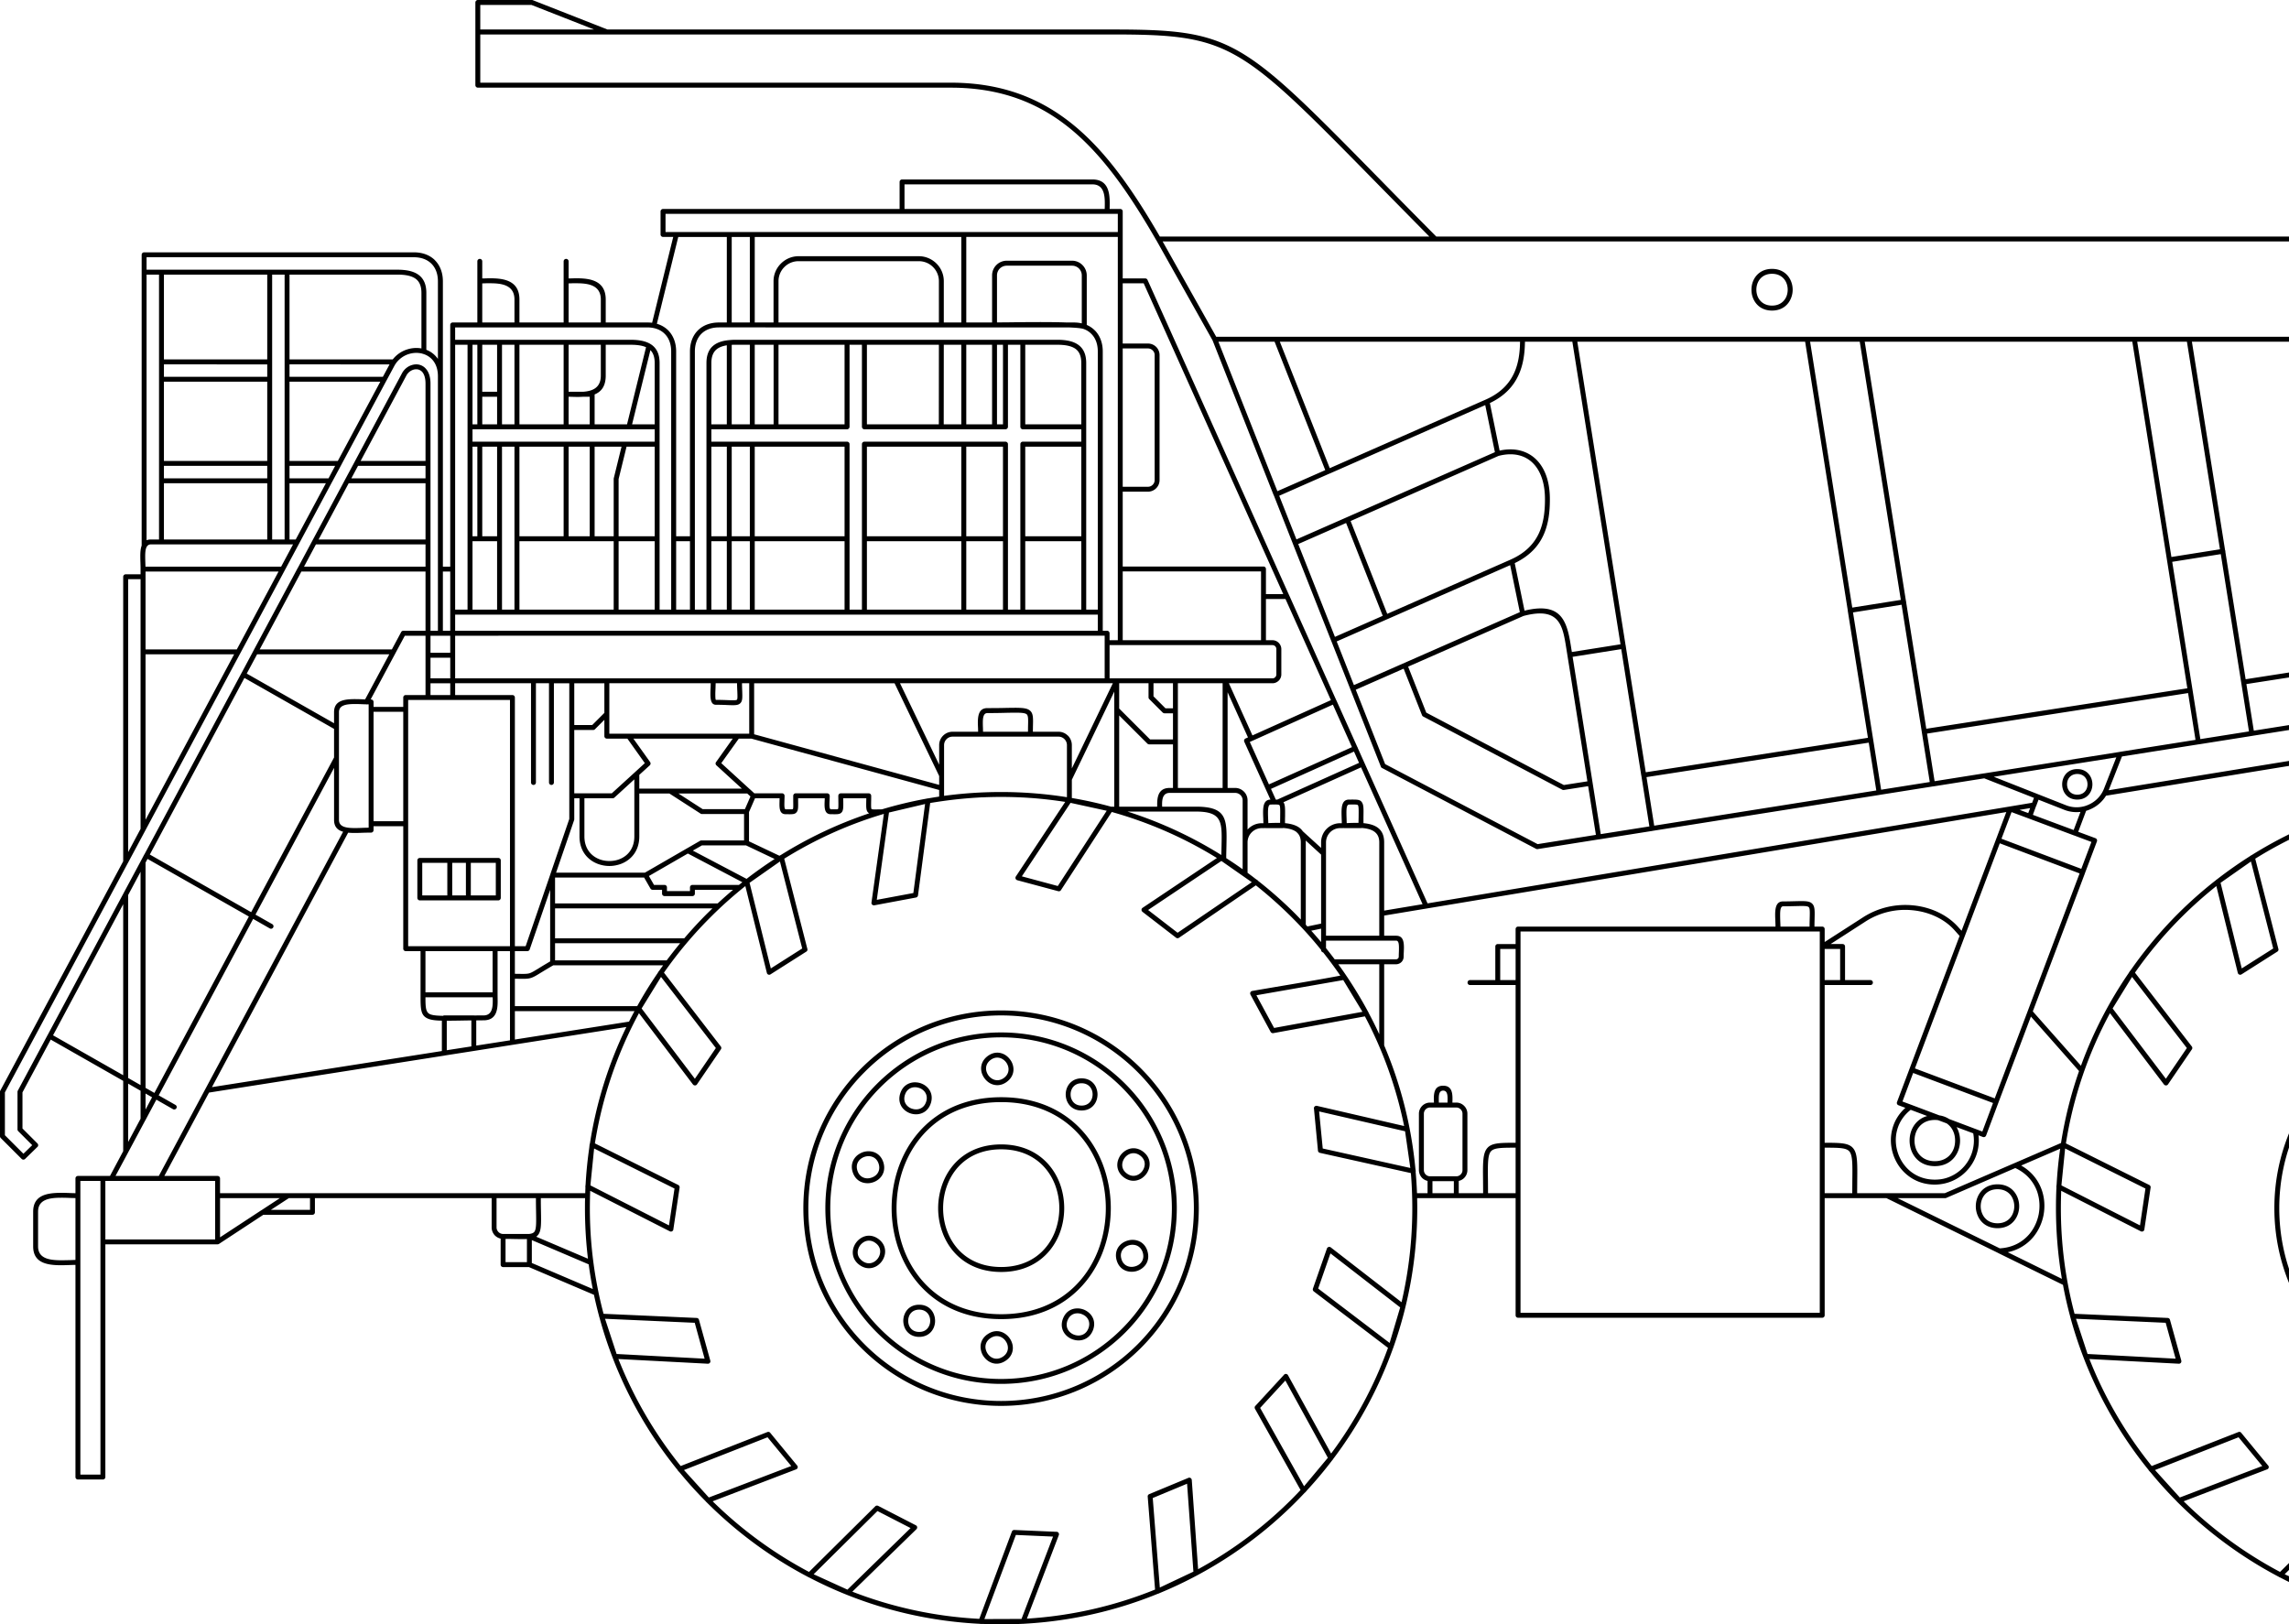 <svg width="789" height="560" fill="none" xmlns="http://www.w3.org/2000/svg"><path d="M986.036 462.98l3.639-12.256-24.039-18.62-4.226 12.116 24.626 18.76zm-781.26-66.918l-1.221 12.116-.024.493 27.068 13.783 1.901-12.703-27.701-13.806-.023.117zm-3.005 13.008l.094-.892c.234-4.203.657-8.336 1.244-12.421l.117-1.151c.024-.117.047-.235.094-.328l.024-.047a141.827 141.827 0 0112.559-40.175l-39.087 6.128c-.046.024-.093.024-.14.024l-13.24 2.09-10.071 1.573-.024.023c-.047 0-.094 0-.141.024l-81.154 12.75-15.4 28.739h18.358c.47 0 .845.399.845.845v5.096h125.875l.07-1.973c-.023-.094-.023-.188-.023-.305zm3.286-14.886l28.711 14.322c.328.165.54.517.493.893l-2.16 14.417a.469.469 0 01-.094.305c-.188.422-.704.587-1.127.375l-27.442-13.97a168.394 168.394 0 00-.118 5.987 142.19 142.19 0 004.719 36.418l32.114 1.432a.848.848 0 01.775.634l3.897 14.041a1.4 1.4 0 01.047.305.844.844 0 01-.892.799l-30.824-1.62a142.547 142.547 0 0021.48 36.887l29.884-11.717c.353-.117.728-.047.963.259l9.249 11.246c.094.071.141.165.188.282a.833.833 0 01-.493 1.08l-28.781 11.012a142.77 142.77 0 0033.218 24.349l22.841-22.634c.235-.235.634-.306.986-.141l12.982 6.691a.828.828 0 01.235.165c.329.329.305.869-.023 1.197l-22.091 21.532a141.192 141.192 0 0043.758 9.368l11.222-30.054a.859.859 0 01.821-.587l14.578.634a.468.468 0 01.306.047.833.833 0 01.493 1.08l-11.01 28.81c15.54-.963 30.4-4.438 44.18-10.026l-2.535-32.027c-.047-.376.164-.705.516-.869l13.452-5.588c.094-.047.188-.071.305-.094a.88.88 0 01.916.798l2.183 30.759a141.58 141.58 0 0032.325-24.208 123.606 123.606 0 002.982-3.099l-15.705-27.988c-.165-.329-.141-.728.117-.987l9.883-10.73a.67.67 0 01.235-.211.859.859 0 011.15.352l14.86 27.002c8.217-11.036 14.86-23.269 19.602-36.441l-25.588-19.465c-.282-.211-.399-.611-.282-.963l4.813-13.783a.552.552 0 01.141-.258.857.857 0 011.197-.164l24.391 18.901a143.174 143.174 0 003.709-32.426c0-4.062-.165-8.1-.493-12.092l-31.34-6.974a.848.848 0 01-.681-.728l-1.385-14.534a.68.68 0 010-.305.881.881 0 011.033-.634l30.049 6.95a140.92 140.92 0 00-13.522-37.803l-31.551 5.776a.884.884 0 01-.939-.422l-6.949-12.844c-.047-.094-.094-.188-.094-.282a.84.84 0 01.681-.986c10.095-1.761 20.33-3.381 30.377-5.283-1.878-2.747-3.85-5.4-5.915-8.007a.857.857 0 01-.705-.845v-.023a138.741 138.741 0 00-6.69-7.702l-.071-.07a142.898 142.898 0 00-9.554-9.298 146.52 146.52 0 00-6.174-5.189l-26.527 18.103c-.306.188-.705.188-.986-.047l-11.574-8.923a1.54 1.54 0 01-.187-.211.84.84 0 01.234-1.174l25.612-17.164a141.864 141.864 0 00-36.246-15.872l-17.489 26.908c-.188.328-.564.493-.963.399l-14.108-3.78c-.094-.024-.165-.071-.259-.118a.857.857 0 01-.234-1.174l17.019-25.71a152.376 152.376 0 00-11.291-1.315h-.024l-.634-.047h-.07l-.305-.024h-.024l-.328-.023h-.024l-.305-.024h-.024l-.328-.023h-.024a152.984 152.984 0 00-8.733-.259c-2.089 0-4.155.047-6.22.141h-.423l-.352.024a150.19 150.19 0 00-13.311 1.291l-.188.024c-1.314.188-2.629.399-3.943.61l-4.202 31.863a.848.848 0 01-.681.728l-14.32 2.676c-.118 0-.212.024-.329 0a.821.821 0 01-.704-.939l4.272-30.571c-12.23 3.616-23.733 8.852-34.344 15.45l7.958 31.041a.817.817 0 01-.329.986l-12.348 7.842a.822.822 0 01-1.267-.493l-7.419-29.937c-4.225 3.381-8.263 6.973-12.066 10.801a141.03 141.03 0 00-15.987 19.042l19.579 25.429a.845.845 0 01.047 1.01l-8.217 12.045a.97.97 0 01-.211.235c-.375.281-.915.188-1.197-.165l-18.616-24.583c-7.418 13.759-12.653 28.88-15.189 44.894zm-52.397-198.83h2.536v-83.331c0-.469.375-.845.845-.845h8.498V90.093a.84.84 0 01.845-.845c.469 0 .845.376.845.845v5.894h.728c.61-.024 1.291-.047 1.995-.047 4.719 0 10.095.775 10.095 7.325v7.913h15.235V90.093c0-.47.399-.845.869-.845.446 0 .845.376.845.845v5.894h.704a54.084 54.084 0 012.019-.047c4.695 0 10.071.775 10.071 7.325v7.913h14.273c.587 0 1.15.024 1.714.094l7.277-29.585h-3.498c-.469 0-.868-.376-.868-.845v-7.96c0-.47.399-.845.868-.845h81.53v-9.322c0-.47.376-.845.845-.845h65.614c5.352 0 5.963 4.367 5.963 8.171 0 .446 0 1.033-.024 1.597v.399h3.662c.47 0 .845.376.845.845v23.105h7.771c.328 0 .634.187.775.493l48.828 108.759.071.141 16.174 36.042.024.024v.023l.023.024 7.16 15.943c.047.07.094.117.118.211l.07.211 2.324 5.189.024.024v.023l21.714 48.346 208.391-34.68.634-1.691-17.137-6.739-17.63 2.795h-.094l-18.358 2.911-.023.024h-.047l-78.15 12.374h-.047l-.023.023-18.358 2.912h-.07l-21.152 3.357a.853.853 0 01-.539-.094l-53.055-27.847a.724.724 0 01-.422-.446l-10.517-26.674-.024-.023v-.047l-6.549-16.577-.024-.047-13.24-33.529v-.047l-.024-.024-6.526-16.577h-.023l-.024-.047-21.08-53.417-19.368-34.492c-.023-.024-.047-.07-.07-.094-8.944-15.497-17.935-28.646-29.039-37.92-11.081-9.228-24.297-14.605-41.763-14.605H164.703c-.469 0-.845-.4-.845-.869V.87c0-.47.376-.869.845-.869h18.687c.117 0 .234.047.352.094l25.635 10.073h173.506c42.045 0 44.815 2.818 93.174 52.079a3826.761 3826.761 0 0019.015 19.3h630.478c.38 0 .68.212.8.54l16.83 34.422c.02.047.05.094.07.141l30.4 62.222c.07.118.12.282.12.446v13.83c0 .47-.38.845-.85.845l-39.76-.305h-.05l-138.224 33.131h-.07l-18.147 4.343c-.047.024-.07.024-.117.024a.708.708 0 01-.54-.094h-.023l-.071-.047v-.023h-.023v-.024h-.024l-.023-.023-.047-.047-.024-.024-.023-.047-.024-.023-.023-.024-.047-.07v-.024a.327.327 0 01-.047-.141v-.023l-.024-.07-1.22-7.702-30.894 20.569c5.446 1.549 12.231 4.085 13.311 11.646v.047c1.22 9.063-2.137 17.774-5.611 26.837-.446 1.198-.915 2.395-1.361 3.593l7.934-1.221c.446-.071.892.258.963.728l5.751 42.334a140.92 140.92 0 016.644 9.087c.047.024.07.071.094.118l.093.117c2.559 3.851 4.977 7.819 7.184 11.904l.258.47a.69.69 0 01.094.235 142.53 142.53 0 0116.081 53.534l.117.846c0 .117 0 .211-.023.305v.023c.375 4.133.54 8.336.54 12.562 0 16.788-2.864 32.896-8.17 47.876l-.07.211c-.024.071-.047.165-.094.235a143.636 143.636 0 01-20.682 38.226.694.694 0 01-.117.164l-.165.211a147.728 147.728 0 01-8.521 10.167l-.658.775a.569.569 0 01-.258.212l-.023.023a147.908 147.908 0 01-3.24 3.358 143.64 143.64 0 01-46.81 31.252l-.235.117c-.093.024-.164.07-.258.07-14.414 5.894-30.001 9.486-46.293 10.379-.071 0-.141.023-.211.023h-.306c-2.441.118-4.859.188-7.324.188-1.995 0-3.967-.047-5.939-.141h-1.01c-.117 0-.211 0-.305-.047h-.023c-21.105-1.056-41.012-6.668-58.736-15.896l-.352-.164a.565.565 0 01-.258-.141 144.797 144.797 0 01-34.814-25.64c-.047-.047-.117-.094-.164-.141l-.282-.329a139.84 139.84 0 01-8.85-9.791l-.611-.658a.808.808 0 01-.187-.305l-.024-.023a143.288 143.288 0 01-26.856-52.361l-.094-.352c-.023-.071-.047-.141-.047-.211a139.965 139.965 0 01-2.465-10.848l-22.278-10.942a.499.499 0 00-.117-.07l-38.453-18.878h-21.292v40.385c0 .47-.375.846-.845.846H523.266a.842.842 0 01-.845-.846v-40.385h-33.945c.023 1.15.046 2.301.046 3.451 0 16.788-2.887 32.896-8.192 47.876l-.071.211c-.023.071-.047.165-.094.235a143.58 143.58 0 01-20.682 38.226c-.023.047-.07.117-.093.164l-.188.211a141.21 141.21 0 01-8.522 10.167l-.657.775a.672.672 0 01-.235.212l-.047.023a145.72 145.72 0 01-3.239 3.358 143.65 143.65 0 01-46.81 31.252l-.235.117c-.071.024-.164.07-.258.07-14.414 5.894-30.002 9.486-46.294 10.379-.07 0-.141.023-.211.023h-.305c-2.442.118-4.86.188-7.325.188-1.995 0-3.967-.047-5.939-.141h-1.009c-.094 0-.212 0-.305-.047h-.024c-21.104-1.056-41.011-6.668-58.735-15.896l-.352-.164a.574.574 0 01-.259-.141c-12.888-6.762-24.602-15.45-34.814-25.64-.047-.047-.093-.094-.164-.141l-.282-.329a140.34 140.34 0 01-8.85-9.791l-.61-.658a1.302 1.302 0 01-.188-.305l-.023-.023a142.86 142.86 0 01-26.833-52.361l-.117-.352a.675.675 0 01-.047-.211 149.213 149.213 0 01-1.784-7.42l-22.419-9.557h-8.897a.842.842 0 01-.846-.845v-8.969a4.07 4.07 0 01-1.948-1.057 4.023 4.023 0 01-1.15-2.794v-10.096H108.55v4.883c0 .47-.375.846-.845.846H90.779L75.52 428.817a.962.962 0 01-.516.164H36.316v80.232a.842.842 0 01-.845.845h-8.615a.842.842 0 01-.845-.845v-73.141c-.634 0-1.244.024-1.855.047-1.056.024-2.113.071-3.028.071-5.047 0-9.696-.846-9.696-6.504v-11.952c0-5.659 4.649-6.504 9.696-6.504.915 0 1.972.024 3.028.071.61.023 1.22.047 1.855.047v-5.096c0-.446.375-.845.845-.845h11.057l4.554-8.547v-24.231L17.489 358.4l-9.742 18.197v12.445l5.165 5.165a.851.851 0 010 1.198l-.048.023-.023.024-4.179 4.085a.85.85 0 01-1.197 0l-7.207-7.208a.855.855 0 01-.258-.611v-15.309a.77.77 0 01.094-.399l42.373-79.081v-98.1c0-.469.399-.845.869-.845h5.117v-1.808c0-.798-.023-1.503-.047-2.207a77.539 77.539 0 01-.047-2.184c0-1.408.094-2.676.47-3.686V87.839a.84.84 0 01.845-.845h92.986c3.052 0 5.517.986 7.254 2.7v.023c1.76 1.761 2.746 4.274 2.746 7.28v98.357zm2.536 1.691h-2.536v20.404h2.536v-20.404zm313.067 86.641l.047-2.113c.024-2.254.047-3.451-.211-3.944-.141-.282-.822-.282-2.277-.282l-.798.023c-.775 0-.916 1.174-.916 2.771 0 .704.024 1.362.047 2.043l.047 1.573h.235a61.039 61.039 0 012.84-.071h.986zm.845 1.808h-5.728c-.07 0-.117 0-.187-.023-.446.023-.869.023-1.221.023-1.362 0-2.582.54-3.475 1.433a4.98 4.98 0 00-1.432 3.475v32.191h18.358v-32.191c0-3.64-2.723-4.696-6.033-4.955-.094.024-.164.047-.282.047zm-6.596-1.69c0-.54-.024-1.057-.047-1.55-.024-.775-.047-1.503-.047-2.113 0-2.583.422-4.485 2.606-4.485h.774c2.184 0 3.193-.023 3.803 1.221.446.845.423 2.207.376 4.72v2.183c3.92.376 7.136 1.808 7.136 6.622v23.527l13.241-2.207-21.199-47.172-26.762 12.022c.071.094.118.188.188.305.423.845.399 2.207.376 4.72-.024.587-.024 1.268-.024 2.183 2.583.259 4.883.963 6.127 2.794l6.315 5.753v-1.925c0-1.832.728-3.475 1.925-4.673a6.563 6.563 0 014.672-1.925h.54zm240.153-8.101l-.775 2.09h-.023v.047h-.024l-1.127 3.076 14.062 5.236 2.348-6.246c-1.855.211-3.78 0-5.611-.728l-8.85-3.475zm-3.31 6.504l-.024-.023-.07-.024-5.892-2.183-3.475 9.18 27.513 10.378 3.498-9.274-5.892-2.207-.047-.024h-.047l-15.541-5.823h-.023zm-.235-1.902l.657-1.714-3.638.611 2.981 1.103zM166.229 136.771v9.51h5.118v-9.51h-5.118zm-1.69 9.51v-27.425h-1.667v27.425h1.667zm1.69 7.701v30.9h5.118v-30.9h-5.118zm-1.69 30.9v-30.9h-1.667v30.9h1.667zm38.734-48.111h-2.113a31.16 31.16 0 01-2.112.071c-.587 0-1.362-.024-2.09-.047-.328 0-.633-.024-.962-.024v9.51h7.277v-9.51zm-7.277-1.714h5.024c3.239-.234 6.08-1.361 6.08-5.588v-10.613h-11.104v16.201zm8.967.916v10.308h11.175l6.549-26.58c-1.361-.61-3.169-.845-5.329-.845h-8.568v10.613c0 3.734-1.573 5.588-3.827 6.504zm-10.681 10.308v-27.425h-15.235v27.425h15.235zm1.714 7.701v30.9h7.277v-30.9h-7.277zm-1.714 30.9v-30.9h-15.235v30.9h15.235zm10.681-30.9v30.9h6.574v-19.817c0-.047 0-.117.023-.188l2.676-10.895h-9.273zm2.137-42.804v-7.913c0-5.048-4.484-5.611-8.381-5.611a27.32 27.32 0 00-1.972.023l-.751.024v13.477H207.1zm-29.767 0v-7.913c0-5.048-4.46-5.611-8.381-5.611-.657-.024-1.338 0-1.972.023l-.751.024v13.477h11.104zm-11.104 7.678v16.201h5.118v-16.201h-5.118zm11.104 27.425v-27.425h-4.296v27.425h4.296zm-5.986 63.889v-23.597h-8.475v23.597h8.475zm7.7-23.597v23.597h32.49v-23.597h-32.49zm-1.714 23.597v-56.188h-4.296v56.188h4.296zm113.785 0v-23.597h-30.964v23.597h30.964zm0-25.288v-30.9h-30.964v30.9h30.964zm-32.654-30.9h-6.245v30.9h6.245v-30.9zm-7.935 0H245.2v30.9h5.329v-30.9zm-5.329-7.701h5.329v-27.237c-1.314.211-2.394.587-3.239 1.174-1.339.939-2.09 2.512-2.09 4.954v21.109zm7.019 0h6.245v-27.425h-4.953c-.446 0-.869 0-1.292.024v27.401zm7.935 0h6.503v-27.425h-6.503v27.425zm65.144 0h6.057v-27.425h-6.033l-.024 27.425zm7.771 0h8.897v-27.425h-8.897v27.425zm39.649 7.701h-19.32v30.9h19.32v-30.9zm-19.32 32.591v23.597h19.32v-23.597h-19.32zm-7.676 23.597v-23.597h-12.653v23.597h12.653zm0-25.288v-30.9h-12.653v30.9h12.653zm-14.367-30.9h-32.537v30.9h32.537v-30.9zm-32.537 32.591v23.597h32.537v-23.597h-32.537zm-1.714 23.597v-57.056c0-.47.376-.846.845-.846h48.618c.469 0 .868.376.868.846v57.056h4.273v-57.056c0-.47.376-.846.845-.846h20.165v-4.273h-20.165c-.469 0-.845-.399-.845-.869v-28.27h-4.273v28.27c0 .47-.399.869-.868.869h-48.618c-.469 0-.845-.399-.845-.869v-28.27h-4.272v28.27c0 .47-.399.869-.845.869H245.2v4.273h46.787c.446 0 .845.376.845.846v57.056h4.272zm81.296 0v-89.013c0-2.536-.775-4.625-2.231-6.058-.727-.751-1.619-1.315-2.676-1.69h-.047v-.024h-.047c-.774-.258-2.676-.422-5.164-.516H247.829c-2.582 0-4.648.798-6.08 2.23-1.432 1.433-2.23 3.522-2.23 6.058v89.013h3.991v-84.998c0-3.052.986-5.071 2.794-6.339 1.291-.893 2.957-1.386 4.953-1.573h.047a21.803 21.803 0 012.207-.118h110.897c3.029 0 5.47.47 7.207 1.691 1.808 1.268 2.794 3.287 2.794 6.339v84.998h3.991zm-133.2-23.597v23.597h5.329v-23.597H245.2zm-7.371 23.597v-23.597h-4.766v23.597h4.766zm0-25.288v-63.725c0-2.982.962-5.494 2.723-7.255 1.737-1.738 4.226-2.724 7.277-2.724h2.7v-29.49h-16.738l-7.371 29.936a9.092 9.092 0 013.897 2.254c1.761 1.785 2.746 4.297 2.746 7.279v63.725h4.766zm14.39-73.704h6.245v-29.49h-6.245v29.49zm7.935 0h6.479V96.926c0-2.372.986-4.508 2.536-6.058l.047-.047c1.549-1.526 3.685-2.489 6.009-2.489h41.528c2.348 0 4.507.986 6.057 2.536a8.537 8.537 0 012.512 6.058v14.252h6.033v-29.49h-71.201v29.49zm72.915 0h8.897V94.93a5.04 5.04 0 011.479-3.569 5.039 5.039 0 013.568-1.48h22.536c1.385 0 2.63.564 3.545 1.48l.047.047a5.051 5.051 0 011.455 3.522v17.093a8.62 8.62 0 012.747 1.855h.024c1.76 1.785 2.746 4.297 2.746 7.279v96.292h1.503c.469 0 .845.399.845.869v2.395h2.84V81.688h-52.232v29.49zm34.602 0h2.442c.986 0 1.901.094 2.77.305V94.93c0-.892-.352-1.714-.939-2.325l-.047-.047a3.38 3.38 0 00-2.348-.962h-22.536c-.916 0-1.761.376-2.371.962a3.358 3.358 0 00-.986 2.372v16.225l3.568-.024c5.611-.07 14.391-.188 20.447.047zm-142.002 42.804h-9.696l-2.746 11.177v19.723h12.442v-30.9zm-7.794-7.701h7.794v-21.109c0-2.066-.517-3.498-1.479-4.461l-6.315 25.57zm7.794 1.714h-62.797v4.273h62.797v-4.273zm-64.511 62.175v-91.314h-4.272v91.314h4.272zm70.192 0v-89.013c0-2.536-.775-4.625-2.23-6.058-1.409-1.432-3.475-2.23-6.057-2.23h-66.177v4.273h60.472c2.747 0 5.001.399 6.691 1.362h.023v.023h.024l.023.024c.165.094.306.188.446.282 1.808 1.268 2.794 3.287 2.794 6.339v84.998h3.991zm-5.681 0v-23.597h-12.442v23.597h12.442zm-74.722-86.43V96.996c0-2.536-.775-4.625-2.231-6.081-1.408-1.409-3.474-2.23-6.056-2.23H50.519v4.296h86.436c3.029 0 5.47.47 7.207 1.69 1.808 1.269 2.794 3.288 2.794 6.317v19.606a8.336 8.336 0 013.216 2.183c.282.306.54.611.775.963zm-5.681-3.616v-19.136c0-2.419-.728-3.992-2.066-4.931-1.432-1.01-3.545-1.385-6.245-1.385H99.794v29.232h35.588a10.25 10.25 0 015.235-3.522c1.526-.446 3.146-.54 4.649-.258zM92.117 94.672H56.505v29.232h35.612V94.672zm-37.302 91.314V94.672h-4.296v91.572c.423-.164.939-.258 1.526-.258h2.77zm1.69-54.404v27.331h35.612v-27.331H56.505zm0 35.009v19.395h35.612v-19.395H56.505zm90.169-5.987H123.41l-2.301 4.297h25.565v-4.297zm-24.555-1.174l.07-.141 16.48-30.806c.751-1.268 1.925-2.207 3.216-2.606.869-.282 1.784-.352 2.653-.141.892.235 1.714.704 2.371 1.526.892 1.057 1.479 2.7 1.479 5.001v85.186h2.559v-87.745c0-2.536-.775-4.461-1.996-5.776a6.85 6.85 0 00-3.052-1.902l-.047-.023h-.023c-.164-.047-.305-.094-.47-.141a8.503 8.503 0 00-4.272.141c-1.737.493-3.357 1.573-4.578 3.193 0 .047-.023.07-.07.117a8.14 8.14 0 00-.47.752l-2.699 5.024c-.024.024-.047.071-.071.118l-15.47 28.88-.07.141-3.146 5.847c-.024.047-.047.094-.071.117l-11.221 20.968-.07.141-4.953 9.227-.07.141-15.213 28.388c-.024.047-.047.094-.07.117l-32.749 61.119-.07.141-5.916 11.035a.53.53 0 01-.07.118l-42.35 79.01v14.769l6.386 6.387 3.028-2.959-4.813-4.813a.843.843 0 01-.258-.587v-12.985c0-.188.07-.352.141-.469l10.212-19.066.023-.024v-.023l.024-.024 26.104-48.768.07-.141 5.917-11.035.07-.141 1.15-2.16.024-.047h.023l33.359-62.316.023-.071h.024l4.131-7.725.07-.141 15.189-28.387c.024-.047.047-.094.094-.141l4.93-9.228.071-.141 11.221-20.944.07-.141 3.146-5.846zm2.183-.517h22.372v-26.65c0-1.878-.422-3.146-1.056-3.944a2.908 2.908 0 00-1.479-.94 3.305 3.305 0 00-1.714.094 4.202 4.202 0 00-2.277 1.855l-15.846 29.585zm-8.78 1.691H99.794v4.297h13.451l2.277-4.297zm-15.728-1.691h16.644l14.648-27.331H99.794v27.331zm-7.677 1.691H56.505v4.297h35.612v-4.297zm20.213 5.987H99.794v19.395h2.136l10.4-19.395zm34.344 0h-26.48l-10.376 19.395h36.856v-19.395zm-12.395-40.973H99.794v4.274h32.185l2.3-4.274zm-42.162 0H56.505v4.274h35.612v-4.274zm5.987 60.368V94.672h-4.296v91.314h4.296zM44.18 308.552v63.091l4.272 2.442v-73.54l-4.272 8.007zm0 65.04v20.099l4.272-8.007v-9.65l-4.272-2.442zm5.986-76.217v77.672l3.052 1.738 32.56-60.814-34.931-19.864-.681 1.268zm0 79.621v5.518l2.253-4.226-2.253-1.292zM44.11 397.4l-.07.141-4.226 7.866h14.93l16.01-29.913 47.515-88.755c-1.902-.517-3.122-1.691-3.122-4.086v-17.939l-27.09 50.6 5.797 3.287c.4.235.54.752.306 1.151-.235.399-.728.563-1.15.329l-5.752-3.288-32.56 60.837 5.775 3.287a.832.832 0 01.328 1.151.874.874 0 01-1.15.329l-5.752-3.288-3.826 7.162h-.023v.023L44.11 397.4zm-1.643-26.72v-58.958l-24.18 45.199 24.18 13.759zm5.986-84.927v-86.078h-4.272v94.084l4.272-8.006zm1.714-60.18v57.033l30.541-57.033H50.167zm34.884 6.645l30.096 17.117v-3.804c0-3.874 3.192-4.508 7.16-4.508.845 0 1.807.024 2.793.071l.751.023 8.334-15.544H88.619l-3.568 6.645zm30.096 19.066l-30.894-17.563-32.607 60.884 34.931 19.864 28.57-53.324v-9.861zm-33.523-27.401l14.39-26.838H50.167v26.838h31.457zm15.282-28.529l4.109-7.678h-48.97c-1.714 0-1.995 1.832-1.995 4.109 0 .752.023 1.433.046 2.137l.047 1.432h46.763zm11.996-7.678l-4.108 7.678h41.88v-7.678h-37.772zm-5.023 9.369l-14.367 26.838h45.565l3.193-5.964a.845.845 0 01.751-.47h7.653v-20.404h-42.795zm32.489 28.012l-.07.14-8.545 15.943h.164c.47 0 .845.4.845.869v1.691h10.236v-3.24c0-.47.375-.846.845-.846h6.831v-20.451h-7.136l-3.17 5.894zm12.02-.024h6.808v-5.87h-6.808v5.87zm6.808 10.519h-6.808v4.062h6.808v-4.062zm0-8.805h-6.808v7.115h6.808v-7.115zm1.69 8.805v4.062h19.743c.446 0 .845.376.845.846v85.749h3.709l8.498-24.748v-.047l.023-.024v-.023l6.527-19.042v-46.773h-5.306v34.211a.841.841 0 01-.845.845.842.842 0 01-.845-.845v-34.211h-4.507v34.211a.842.842 0 01-.845.845.842.842 0 01-.846-.845v-34.211h-26.151zm66.787 66.449l1.761 3.076h3.615a.84.84 0 01.845.845v1.291h7.935v-1.291c0-.47.376-.845.845-.845h16.034c.399-.306.774-.634 1.174-.939l-18.781-9.886-13.428 7.749zm28.992 4.766h-13.146v1.315a.856.856 0 01-.845.845h-9.625a.857.857 0 01-.845-.845v-1.315h-3.263a.89.89 0 01-.728-.422l-2.183-3.804h-30.706v8.922h56.036a170.641 170.641 0 015.305-4.696zm5.517-16.718l10.494 4.978.187-.117c.071-.047.165-.094.235-.118a143.358 143.358 0 0130.495-14.393 1.85 1.85 0 01-.47-.399c-.587-.681-.563-1.691-.54-3.686l.024-1.104h-7.958l.023 1.08c.024 1.855.024 2.841-.376 3.522-.586.916-1.432.916-3.192.892h-.704c-1.832 0-2.184-1.455-2.184-3.428 0-.375.024-.892.047-1.408l.024-.658h-9.179v1.08c.023 1.855.047 2.841-.376 3.499-.563.939-1.408.939-3.192.915h-.681c-1.855 0-2.183-1.455-2.183-3.428 0-.375.023-.892.023-1.408l.024-.658h-8.475l-2.066 4.743v10.096zm8.827 6.082l-9.883-4.696h-15.142l-3.169 1.808 18.522 9.744a146.834 146.834 0 019.672-6.856zm-21.433 17.023h-54.252v10.331h44.533a146.984 146.984 0 017.77-8.429c.658-.634 1.292-1.268 1.949-1.902zm-11.127 12.022h-43.125v5.917H229.8a142.36 142.36 0 014.649-5.917zm-3.451-53.3h24.719l-8.78-8.03a.841.841 0 01-.093-1.151l5.728-8.053h-34.251l5.775 8.077c.235.352.188.845-.117 1.127l-3.616 3.287v4.743h10.635zm-.259 1.69h-10.376v14.793c0 4.884-2.699 8.007-6.127 9.392-1.338.517-2.77.798-4.178.798-1.432 0-2.864-.281-4.179-.798-3.451-1.385-6.127-4.508-6.127-9.392V275.21h-1.808v7.255a.836.836 0 01-.047.259l-6.221 18.126h30.612l14.344-8.288.023-.024h.024l4.601-2.653a.845.845 0 01.469-.141h14.719v-9.11h-14.507c-.212 0-.376-.047-.517-.164l-10.705-6.904zm27.701-1.502c.024.023.047.047.094.07l1.479 1.362h9.578c.47 0 .845.399.845.869 0 .446-.023 1.009-.047 1.573 0 .423-.023.845-.023 1.338 0 .986.07 1.738.493 1.738h.704c1.127 0 1.667.023 1.737-.094.165-.258.141-1.08.118-2.606v-1.949c0-.47.375-.869.845-.869h10.869c.469 0 .868.399.868.869 0 .446-.023 1.009-.047 1.573-.023.423-.046.845-.046 1.338 0 .986.093 1.738.493 1.738h.704c1.127 0 1.667.023 1.737-.094.164-.258.164-1.08.141-2.63l-.024-1.925c0-.47.376-.869.845-.869h9.649c.469 0 .845.399.845.869 0 .563 0 1.315-.024 1.972-.023 1.573-.023 2.372.141 2.559.141.165.798.165 2.16.141l1.432-.023c4.93-1.479 9.977-2.7 15.118-3.64l.564-.117c.07-.023.164-.023.258-.023 1.268-.212 2.512-.423 3.779-.611v-2.278l-64.721-17.703h-4.343l-6.033 8.452 9.812 8.97zm-.868 1.502h-23.71l8.333 5.377h14.579l1.901-4.367-1.103-1.01zm-38.664-7.396l.07-.07 3.287-3.006-6.01-8.452h-7.066c-.469 0-.869-.376-.869-.846v-5.635l-3.239 3.24a.761.761 0 01-.587.259h-6.55v21.836h12.935l8.029-7.326zm-17.466 9.04v13.149c0 4.085 2.23 6.692 5.071 7.819 1.103.446 2.324.657 3.545.657 1.22 0 2.441-.211 3.544-.657 2.841-1.127 5.048-3.734 5.048-7.819v-19.676l-6.879 6.292c-.164.141-.352.235-.563.235h-9.766zm-3.498-25.265h6.198l4.178-4.179v-10.214h-10.376v14.393zm61.999 3.194l63.782 17.445v-3.052l-15.376-31.98h-48.406v17.587zm-31.363 79.644h-37.866c-1.784 1.033-3.099 1.832-4.108 2.442-1.667 1.033-2.559 1.573-3.475 1.879-1.103.375-2.065.352-4.131.328-.399 0-.845-.023-1.526-.023v9.462h42.162a142.076 142.076 0 016.995-11.317l.399-.658c.071-.093.141-.187.235-.258.423-.634.869-1.244 1.315-1.855zm-51.106 2.935l1.549.024c1.878.023 2.747.023 3.568-.235.752-.258 1.573-.751 3.146-1.714.963-.611 2.23-1.362 3.897-2.348v-24.678l-7.043 20.522a.837.837 0 01-.821.61h-4.296v7.819zm41.223 12.867h-41.223v9.792l39.345-6.176c.61-1.221 1.244-2.418 1.878-3.616zm37.067-113.033c0 1.104.047 1.973.071 2.7.07 2.325.117 3.475-.705 4.227-.774.728-1.972.681-4.366.587a82.93 82.93 0 00-3.991-.094c-1.549 0-1.901-1.573-1.901-3.733 0-.611.023-1.386.07-2.161.023-.493.023-1.009.047-1.526h-34.955v17.399h48.219v-17.399h-2.489zm-9.085 0l-.047 1.597c-.023.704-.07 1.385-.07 2.09 0 1.174.047 2.042.211 2.042 1.573 0 2.958.047 4.038.094 1.948.071 2.911.094 3.193-.141.234-.234.211-1.127.14-2.911a78.28 78.28 0 01-.094-2.771h-7.371zm139.092 11.106v31.44h13.099v-.751c0-2.56.399-5.706 4.296-5.706h1.15v-15.027h-8.24a.84.84 0 01-.586-.258l-9.719-9.698zm-1.69 31.44v-39.681l-14.626 30.406v6.293a135.47 135.47 0 0113.241 2.912l.258.07h1.127zM316.753 90.046h-41.528a6.835 6.835 0 00-4.812 1.972l-.047.047a6.851 6.851 0 00-2.019 4.86v14.253h55.284V96.926a6.85 6.85 0 00-2.018-4.86 6.892 6.892 0 00-4.86-2.02zm6.855 56.235l.023-27.425h-24.813v27.425h24.79zm-55.261 0h22.771v-27.425h-22.771v27.425zm85.051-27.425v27.425h19.32v-21.109c0-2.442-.727-4.015-2.065-4.954-1.432-.986-3.545-1.362-6.245-1.362h-11.01zm-9.742 0v27.425h2.066v-27.425h-2.066zm43.335-21.179v20.757h8.71c1.103 0 2.089.446 2.817 1.15a3.999 3.999 0 011.174 2.818v43.109c0 1.104-.446 2.09-1.174 2.818a3.956 3.956 0 01-2.817 1.174h-8.71v25.804h48.524c.47 0 .845.376.845.846v8.664h5.963l-48.101-107.14h-7.231zM258.464 210.17v-23.597h-6.245v23.597h6.245zm119.936 7.279v-5.565H156.886v5.565H378.4zm-24.063 34.821l.024-1.902c.07-2.583.094-3.827-.634-4.226-.916-.517-2.981-.47-6.925-.399a252.79 252.79 0 01-6.456.093c-1.338 0-1.573 1.503-1.573 3.382 0 .681.024 1.268.047 1.878l.024 1.174h15.493zm-17.184 0c0-.399-.023-.751-.023-1.104-.024-.704-.071-1.385-.071-1.948 0-2.818.493-5.096 3.287-5.096 2.723 0 4.742-.023 6.432-.07 4.249-.07 6.456-.117 7.747.587 1.643.916 1.62 2.489 1.526 5.776 0 .517-.024 1.127-.024 1.855h8.827c1.244 0 2.371.493 3.193 1.315l.07.023a4.677 4.677 0 011.338 3.264v8.054l14.133-29.374h-73.361l13.498 28.082v-6.762a4.6 4.6 0 011.362-3.264 4.581 4.581 0 013.24-1.338h8.826zm30.612 22.564v-17.962c0-.798-.328-1.526-.845-2.043l-.047-.047a2.858 2.858 0 00-2.019-.821h-36.527c-.799 0-1.526.328-2.043.845a2.912 2.912 0 00-.868 2.066v17.493a146.585 146.585 0 0119.648-1.315c7.724 0 15.306.61 22.701 1.784zm29.837-39.282v4.508l4.132 4.133h2.582v-8.641h-6.714zm6.714 10.355h-2.934c-.211 0-.423-.094-.61-.258l-4.625-4.626a.853.853 0 01-.258-.61v-4.861h-10.118v8.711l10.658 10.66h7.887v-9.016zm-3.732 32.191h11.644c9.39 0 10.563 3.264 10.563 10.425 0 .893-.023 2.043-.047 3.311-.023 1.174-.07 2.465-.07 4.015a132.862 132.862 0 015.658 3.827v-23.762c0-.704-.282-1.338-.752-1.808a2.552 2.552 0 00-1.831-.751h-22.583c-2.348 0-2.606 2.184-2.606 3.992l.024.751zm20.4 16.671l.07-2.982c.024-1.104.047-2.137.047-3.264 0-6.011-.986-8.734-8.873-8.734h-23.593a142.892 142.892 0 0132.349 14.98zm2.16-23.128h2.605c1.174 0 2.254.493 3.029 1.268a4.225 4.225 0 011.244 3.005v10.073l.258-.258a6.509 6.509 0 014.648-1.925h.564c-.024-.54-.047-1.057-.047-1.55a35.843 35.843 0 01-.071-2.113c0-2.559.423-4.414 2.536-4.485l-9.015-19.934a.86.86 0 01.423-1.127l.845-.376-7.019-15.567v32.989zm-17.137-36.089v36.089h15.423v-36.089h-15.423zm25.682 19.841l-.047.023-.071.024-.774.352 6.596 14.628 28.617-12.843-6.574-14.652-27.747 12.468zm-8.099-19.841l8.122 17.986 27.044-12.163-15.658-34.868h-6.738v14.206h2.254c.821 0 1.596.352 2.136.892l.024.024c.54.563.892 1.314.892 2.136v8.735c0 .845-.352 1.596-.892 2.16h-.024a3.002 3.002 0 01-2.136.892H423.59zm16.644 40.128L468.451 263l-1.737-3.897-28.617 12.867 1.667 3.686c.164 0 .329.024.47.024zm-.916 1.667a.331.331 0 01-.211 0h-.329l-.798.023c-.751 0-.916 1.174-.916 2.771 0 .704.024 1.362.047 2.043l.071 1.573h.211a62.04 62.04 0 012.864-.071h.986l.024-2.113c.023-2.254.047-3.451-.212-3.944-.117-.235-.657-.282-1.737-.282zm16.057 17.281l-5.305-4.86c0 .211.023.422.023.634v28.387l.564.611 4.718-.987v-23.785zm-8.099-7.396l-.399-.399c-1.127-.869-2.746-1.245-4.531-1.386a.824.824 0 01-.258.047h-5.751c-.047 0-.118 0-.165-.023-.469.023-.868.023-1.244.023a4.92 4.92 0 00-3.451 1.433 4.898 4.898 0 00-1.455 3.475v10.495c.915.681 1.831 1.362 2.723 2.067l.657.446c.094.07.188.141.259.258l.023.023a143.408 143.408 0 0112.818 11.365c.633.657 1.267 1.291 1.878 1.949v-26.603c0-1.409-.399-2.442-1.104-3.17zM204.752 10.167l-21.527-8.453h-17.677v8.453h39.204zm-39.204 1.714v16.624h162.168c17.888 0 31.457 5.541 42.843 15.027 11.197 9.345 20.259 22.517 29.227 38.014h92.892a16644.818 16644.818 0 01-17.842-18.126c-47.866-48.768-50.613-51.54-91.953-51.54H165.548zm210.997 51.68h-64.769v8.476h69.018v-.423c.023-.446.023-.916.023-1.573 0-3.005-.446-6.48-4.272-6.48zm8.756 10.167h-155.9v6.269h155.9v-6.27zm1.69 46.396v47.688h8.71a2.27 2.27 0 001.62-.681c.422-.422.68-.986.68-1.62v-43.109a2.18 2.18 0 00-.68-1.597 2.27 2.27 0 00-1.62-.681h-8.71zm47.679 76.874h-47.679v23.715h47.679v-23.715zm3.944 25.405h-56.153v11.459h56.153c.352 0 .704-.141.939-.4a1.33 1.33 0 00.399-.962v-8.735c0-.352-.141-.704-.376-.939v-.023c-.258-.235-.61-.4-.962-.4zm-57.843-3.24H156.886v14.699h223.885v-14.699zM175.784 358.658v-30.759h-4.273v15.075l.024 2.207c0 3.076-.493 6.574-4.86 6.574-.892 0-1.714.024-2.512.024v8.687l11.621-1.808zm-21.786-6.762v10.167l8.475-1.315v-8.969c-1.549.023-2.911.047-4.132.07-1.643.024-3.098.047-4.343.047zm-.845-1.831h10.165c.047 0 .094 0 .164.023 1.033-.023 2.09-.023 3.193-.023 2.841 0 3.169-2.607 3.169-4.884 0-.54 0-.893-.023-1.221v-.141h-23.17c0 3.616.117 5.259 1.69 5.87.915.352 2.3.469 4.366.516a.73.73 0 01.446-.14zm-.845 12.28v-10.472c-2.066-.047-3.521-.212-4.577-.611-2.771-1.057-2.771-3.24-2.771-8.265v-15.098h-5.117a.84.84 0 01-.845-.845v-42.217h-10.236v1.362a.856.856 0 01-.845.845c-.986 0-1.901.024-2.817.047a59.8 59.8 0 01-2.793.07c-.798 0-1.573-.023-2.301-.093l-46.95 87.721 79.252-12.444zm3.568-64.876v11.224h4.719v-11.224h-4.719zm6.409 0v11.224h8.616v-11.224h-8.616zm-8.099 11.224v-11.224h-8.639v11.224h8.639zm-9.484-12.914h27.067a.84.84 0 01.845.845v12.914c0 .47-.375.869-.845.869h-27.067c-.469 0-.845-.399-.845-.869v-12.914c0-.47.376-.845.845-.845zm1.949 32.12v14.206h23.146v-14.206h-23.146zm29.133-86.594h-35.096v84.904h35.096v-84.904zm-36.786 4.085h-10.236v37.733h10.236V245.39zm-11.926-2.559h-.54a.853.853 0 01-.422-.023l-1.08-.024a50.068 50.068 0 00-2.723-.07c-3.029 0-5.47.399-5.47 2.817v37.122c0 2.419 2.441 2.818 5.47 2.818.962 0 1.854-.024 2.723-.071.704-.023 1.385-.047 2.042-.047v-42.522zm57.75 183.52l17.841 7.584a147.059 147.059 0 01-1.033-17.422c0-1.15 0-2.301.047-3.451h-15.259c0 1.761.023 3.146.047 4.343.094 4.696.117 7.044-1.057 8.406a2.573 2.573 0 01-.586.54zm18.099 9.533l-19.602-8.359v7.89l21.011 8.969a128.146 128.146 0 01-1.409-8.5zm-29.25-10.472h8.639c.915-.094 1.479-.305 1.831-.704.751-.869.704-3.006.634-7.279a241.705 241.705 0 01-.047-4.367h-13.569v10.096c0 .611.258 1.174.681 1.597.399.399.939.634 1.549.657h.282zm.587 1.691v8.03h7.371v-7.983c-1.08.047-2.418.023-4.038 0-.939-.024-1.995-.047-3.333-.047zm-84.23-9.838c.023 0 .047-.024.094-.047l6.338-4.156H75.85v13.501l14.179-9.298zm3.334-.165h13.498v-4.038h-7.301l-6.197 4.038zm-67.351-4.062l-1.925-.047a58.595 58.595 0 00-2.958-.07c-4.155 0-8.005.61-8.005 4.813v11.952c0 4.179 3.85 4.789 8.005 4.789 1.08 0 2.019-.023 2.958-.046l1.925-.071v-21.32zm8.615-5.917h-6.925v101.246h6.925V407.121zm39.533 0H36.316v20.17H74.16v-20.17zm423.284-32.825c2.817 0 3.216 2.184 3.216 4.485 0 .328 0 .751-.023 1.174v.164h1.338a3.74 3.74 0 012.7 1.127 3.781 3.781 0 011.126 2.7v19.442a3.837 3.837 0 01-1.126 2.724 3.778 3.778 0 01-1.855 1.009v4.227h8.404c0-1.738-.023-3.006-.023-4.18-.071-5.87-.094-9.016 1.103-10.895 1.456-2.254 4.202-2.301 10.118-2.301v-54.38h-15.729a.841.841 0 01-.845-.845c0-.469.376-.869.845-.869h8.733v-11.575c0-.47.376-.846.845-.846h6.151v-5.165c0-.47.376-.845.845-.845h88.737c0-.587-.024-1.151-.047-1.715-.023-.798-.07-1.596-.07-2.254 0-2.723.446-4.719 2.746-4.719 1.761 0 3.099-.047 4.179-.071 3.169-.07 4.765-.117 5.728.752 1.056.916 1.009 2.395.939 5.377a76.53 76.53 0 00-.047 2.63h2.676a.84.84 0 01.845.845v4.461l13.099-8.429c5.494-3.569 11.668-4.767 17.372-4.203 6.245.61 11.926 3.357 15.588 7.513l1.127 1.245 15.423-40.926-214.448 35.69v6.95h4.109c2.3 0 2.699 1.808 2.699 4.132 0 .423-.023.963-.047 1.527a30.04 30.04 0 00-.047 1.549c0 .728-.281 1.386-.751 1.855l-.023.024a2.697 2.697 0 01-1.831.751h-4.109v27.965c5.635 13.243 9.32 27.472 10.752 42.381l.118.846c.023.117 0 .211 0 .305l-.024.023c.211 2.442.376 4.908.47 7.397h3.638v-4.227a3.991 3.991 0 01-1.854-1.009c-.681-.705-1.127-1.668-1.127-2.724v-19.442c0-1.056.446-1.995 1.127-2.7a3.818 3.818 0 012.699-1.127h1.362v-.141c-.024-.446-.047-.869-.047-1.197 0-2.301.423-4.485 3.216-4.485zm1.526 4.485c0-1.433-.188-2.794-1.526-2.794-1.315 0-1.502 1.361-1.502 2.794 0 .469 0 .798.023 1.127v.211h2.982v-.211c0-.329.023-.658.023-1.127zm-5.212 28.434v4.133h7.372v-4.133h-7.372zm8.217-25.405h-9.062c-.587 0-1.103.258-1.502.634-.376.399-.61.915-.61 1.502v19.442c0 .587.234 1.127.61 1.503a2.08 2.08 0 001.479.634h9.108a2 2 0 001.479-.634c.399-.376.634-.916.634-1.503v-19.442c0-.587-.235-1.103-.634-1.502a2.145 2.145 0 00-1.502-.634zm116.884-69.431c-1.221.024-2.676.07-4.226.07-.868 0-1.033 1.268-1.033 3.029 0 .752.024 1.456.047 2.208l.071 1.761h10.024c0-.963.023-1.879.047-2.677.07-2.466.093-3.687-.353-4.062-.493-.423-1.854-.399-4.577-.329zm-96.437 14.769h-5.306v10.73h5.306v-10.73zm113.55 10.73h8.757c.469 0 .845.4.845.869 0 .47-.376.845-.845.845h-15.776v54.38c5.892 0 8.663.047 10.118 2.301 1.197 1.879 1.174 5.025 1.103 10.895 0 1.174-.023 2.442-.023 4.18h30.213l23.921-10.332c.047-.023.071-.047.117-.047l16.011-6.926a142.487 142.487 0 016.221-24.795l-16.597-18.784-11.175 29.608-4.272 11.411a.871.871 0 01-1.104.494l-1.525-.587c.093.633.117 1.244.117 1.831a15.08 15.08 0 01-3.334 9.462 15.037 15.037 0 01-8.498 5.33 15.58 15.58 0 01-3.333.376c-3.827 0-7.066-1.291-9.555-3.358-2.277-1.854-3.92-4.367-4.812-7.114-.892-2.747-1.033-5.729-.305-8.57.681-2.724 2.159-5.307 4.53-7.42l-2.394-.892a.852.852 0 01-.493-1.104l4.296-11.411 17.278-45.857-1.714-1.925c-3.38-3.827-8.662-6.363-14.484-6.927a25.255 25.255 0 00-16.292 3.921l-11.972 7.725h4.131c.47 0 .845.376.845.846v11.575zm-1.69-10.73h-5.329v10.73h5.329v-10.73zm-178.906-2.371v-4.626l-3.404.704a175.158 175.158 0 013.404 3.922zm20.048 7.654h-14.132a99.003 99.003 0 012.794 3.968.53.53 0 01.07.118l.094.117c2.559 3.851 4.977 7.819 7.183 11.904l.259.47a.71.71 0 01.094.235 132.705 132.705 0 013.638 7.326v-24.138zm-15.376-1.714h21.175a.866.866 0 00.633-.258h.024a.925.925 0 00.258-.658c0-.446.024-1.033.047-1.62.024-.469.024-.939.024-1.456 0-1.361-.141-2.442-.986-2.442h-24.157v2.583c1.01 1.268 2.019 2.56 2.982 3.851zm-28.57-26.579l-.023-.024-10.447-7.302-25.259 16.905 10.165 7.843 25.564-17.422zM1015.8 150.343c2.66 0 4.35 1.479 5.1 3.334.28.728.42 1.479.42 2.254 0 .752-.14 1.526-.42 2.254-.75 1.855-2.44 3.311-5.1 3.311-2.63 0-4.34-1.456-5.07-3.311a5.934 5.934 0 01-.44-2.254c0-.751.14-1.526.44-2.254.73-1.855 2.44-3.334 5.07-3.334zm3.52 3.968c-.49-1.268-1.66-2.254-3.52-2.254-1.83 0-3 .986-3.52 2.254a4.56 4.56 0 00-.28 1.62c0 .564.09 1.127.28 1.62.52 1.268 1.69 2.254 3.52 2.254 1.86 0 3.03-.986 3.52-2.254.22-.493.31-1.056.31-1.62 0-.563-.09-1.127-.31-1.62zm-69.553 98.288c1.925 0 3.145 1.056 3.709 2.418.187.517.305 1.08.305 1.62 0 .564-.118 1.104-.305 1.62-.564 1.386-1.784 2.442-3.709 2.442s-3.146-1.056-3.71-2.442a4.23 4.23 0 01-.305-1.62c0-.54.094-1.103.305-1.62.564-1.362 1.785-2.418 3.71-2.418zm2.136 3.052c-.305-.775-1.01-1.362-2.136-1.362-1.127 0-1.832.587-2.137 1.362a2.838 2.838 0 00-.187.986c0 .353.07.705.187 1.01.305.751 1.01 1.362 2.137 1.362 1.126 0 1.831-.611 2.136-1.362.117-.305.188-.657.188-1.01 0-.328-.071-.681-.188-.986zM719.074 279.53l-2.723 7.232 5.939 2.207a.866.866 0 01.517 1.08l-4.085 10.825-.024.023v.071l-18.005 47.711 16.597 18.737a142.976 142.976 0 0116.386-31.862l.399-.658c.07-.093.141-.187.235-.258a145.196 145.196 0 0116.362-19.582 144.042 144.042 0 0113.146-11.623l.141-.141.282-.188a146.884 146.884 0 0111.08-7.795l.587-.399a.741.741 0 01.235-.118 142.704 142.704 0 0150.026-19.418l.563-.117c.071-.023.164-.023.258-.023l2.465-.423c-.023-4.626.259-9.885 13.1-14.135l35.753-11.177-152.379 24.819a11.823 11.823 0 01-5.399 4.672c-.47.212-.963.4-1.456.54zm-2.254 21.579l-27.513-10.379-29.25 77.602 27.513 10.331 11.362-30.078.024-.07 17.864-47.406zm-45.823 86.172l-2.888-1.081a6.558 6.558 0 00-1.197-.094c-3.357 0-5.517 1.832-6.456 4.18a8.241 8.241 0 000 5.87c.939 2.348 3.099 4.156 6.456 4.156 3.38 0 5.517-1.808 6.456-4.156.375-.916.539-1.925.539-2.935s-.164-2.019-.539-2.935a6.456 6.456 0 00-2.371-3.005zm-6.714-2.536l-5.681-2.137c-2.512 1.972-4.062 4.485-4.719 7.138-.657 2.536-.516 5.212.282 7.654s2.253 4.673 4.272 6.34c2.207 1.808 5.071 2.935 8.475 2.935 1.033 0 2.019-.094 2.981-.305 3.052-.681 5.681-2.419 7.536-4.743a13.52 13.52 0 002.958-8.406c0-.822-.071-1.667-.235-2.512l-5.728-2.137c.188.329.352.704.516 1.08a9.742 9.742 0 01.681 3.569 9.934 9.934 0 01-.681 3.569c-1.173 2.935-3.85 5.236-8.028 5.236-4.155 0-6.855-2.301-8.029-5.236a9.905 9.905 0 01-.657-3.569 9.72 9.72 0 01.657-3.569c.916-2.278 2.723-4.156 5.4-4.907zm22.7-4.485l-27.536-10.355-3.686 9.838 2.958 1.104.023.023h.047l9.719 3.663a8.214 8.214 0 013.334 1.245l9.343 3.522h.023l2.09.798 3.685-9.838zm1.55 28.035c3.568 0 5.868 1.973 6.878 4.485.399.986.587 2.043.587 3.076a8.025 8.025 0 01-.587 3.052c-1.01 2.536-3.31 4.508-6.878 4.508-3.592 0-5.893-1.972-6.902-4.508a8.025 8.025 0 01-.587-3.052c0-1.033.188-2.09.587-3.076 1.009-2.512 3.31-4.485 6.902-4.485zm5.305 5.119c-.751-1.926-2.535-3.428-5.305-3.428-2.794 0-4.555 1.502-5.329 3.428a6.646 6.646 0 00-.47 2.442c0 .845.165 1.667.47 2.418.774 1.949 2.535 3.452 5.329 3.452 2.77 0 4.554-1.503 5.305-3.452.305-.751.47-1.573.47-2.418 0-.846-.165-1.667-.47-2.442zm2.841-11.599c3.638 2.066 5.962 5.118 7.136 8.523.939 2.747 1.103 5.706.587 8.523-.54 2.818-1.784 5.518-3.639 7.725-2.136 2.489-5.07 4.367-8.709 5.119l18.663 9.181a146.153 146.153 0 01-2.042-24.373c0-2.395.046-4.766.164-7.138-.024-.094-.024-.211-.024-.305l.094-.845a139.64 139.64 0 011.221-12.21l-13.451 5.8zm-7.372 28.551c4.39-.234 7.818-2.136 10.165-4.883 1.667-1.973 2.77-4.391 3.263-6.927.47-2.559.305-5.213-.516-7.678-1.174-3.358-3.639-6.387-7.559-8.195l-23.71 10.261a.952.952 0 01-.423.118h-16.433l35.213 17.304zm42.115-169.573l-4.578 11.646 162.943-26.509c.07-.023.141-.023.211-.023 5.916 0 10.916 1.432 15.001 3.78 4.648 2.677 8.099 6.598 10.376 11.036 2.254 4.461 3.381 9.439 3.381 14.252 0 4.626-1.033 9.134-3.005 12.914 4.366 2.184 8.615 4.555 12.723 7.162h.024l.023.023.024.024a138.157 138.157 0 019.484 6.527l-5.376-32.614-39.157-33.905-7.113 1.127h-.023l-.024.024-18.405 2.911h-.023l-91.554 14.511h-.047l-.047.023-18.358 2.912h-.07l-26.41 4.179zm-44.181 6.997l24.884 9.815a9.944 9.944 0 006.104.399h.023c.54-.141 1.08-.329 1.597-.563a9.998 9.998 0 004.789-4.297l.023-.024v-.023c.212-.376.399-.775.564-1.198l4.249-10.8-42.233 6.691zm264.192 31.158l7.301-1.197-1.596-11.693-7.63 1.174 1.925 11.716zm7.536.494l-7.254 1.174 2.488 15.121a142.614 142.614 0 018.217 9.04l-3.451-25.335zm-11.268-12.727l-.024-.07v-.047l-7.042-42.757-.024-.071-2.582-15.708-10.141 1.597 12.113 73.445.446.306c.094.07.188.141.258.258l.024.023a149.083 149.083 0 0111.432 10.003l-2.254-13.642-.023-.023-2.183-13.314zm-231.679-21.578c2.489 0 4.085 1.385 4.813 3.146.258.658.399 1.386.399 2.114s-.141 1.455-.399 2.113c-.728 1.784-2.324 3.146-4.813 3.146-2.488 0-4.108-1.362-4.812-3.146a5.833 5.833 0 01-.399-2.113c0-.728.141-1.456.399-2.114.704-1.761 2.324-3.146 4.812-3.146zm3.24 3.757c-.47-1.151-1.549-2.066-3.24-2.066-1.69 0-2.77.915-3.239 2.066-.188.47-.282.986-.282 1.503 0 .516.094 1.033.282 1.502.469 1.151 1.549 2.067 3.239 2.067 1.691 0 2.77-.916 3.24-2.067a4.06 4.06 0 00.282-1.502c0-.517-.094-1.033-.282-1.503zm229.589 14.37l.751-1.996c3.381-8.852 6.667-17.399 5.493-26.016v-.023c-.939-6.739-7.488-8.993-12.582-10.379l6.338 38.414zm-29.438-45.951c2.981 0 4.906 1.667 5.751 3.757.329.822.493 1.691.493 2.559 0 .846-.164 1.738-.493 2.536-.845 2.113-2.77 3.757-5.751 3.757-2.981 0-4.883-1.644-5.728-3.757a6.761 6.761 0 01-.493-2.536c0-.868.164-1.737.493-2.559.845-2.09 2.747-3.757 5.728-3.757zm4.179 4.391c-.611-1.503-1.996-2.677-4.179-2.677-2.16 0-3.568 1.174-4.155 2.677a4.94 4.94 0 00-.376 1.925c0 .658.118 1.315.376 1.902.587 1.503 1.995 2.7 4.155 2.7 2.183 0 3.568-1.197 4.179-2.7a5.177 5.177 0 00.352-1.902c0-.657-.118-1.315-.352-1.925zm-27.913-6.95l36.551 31.651-6.033-36.465-30.518 4.814zm46.388 7.49l29.25-19.465-31.621 5.001 2.371 14.464zm-416.571-31.722c10.188-2.488 13.405 1.315 15.001 7.279.493 1.832.822 3.874 1.15 6.011l.165.963 16.761-2.653L541.976 117.8h-16.339c-.047 3.874-.54 7.865-2.207 11.505-1.737 3.804-4.742 7.208-9.883 9.65l3.357 16.389a17.486 17.486 0 013.733-.422c3.075 0 5.822.939 8.028 2.723 2.184 1.785 3.85 4.415 4.766 7.819.516 1.949.798 4.18.798 6.645v.023c0 4.133-.423 8.43-2.207 12.351-1.737 3.804-4.765 7.185-9.906 9.65l3.38 16.389zm16.574 15.92c3.263 20.381 6.456 40.761 9.695 61.119l16.762-2.654-2.771-17.539-.023-.024v-.023l-6.902-43.532-16.761 2.653zm8.028 61.377l-2.676-16.788-8.404 1.314a.924.924 0 01-.516-.093l-47.961-25.242a.814.814 0 01-.375-.422l-6.339-16.061-16.503 7.256 10.118 25.64 52.561 27.589 20.095-3.193zm-2.934-18.455c-2.395-15.098-4.766-30.196-7.184-45.294-.328-2.066-.633-4.062-1.103-5.846-1.385-5.166-4.296-8.382-13.756-5.87l-39.744 17.469 6.244 15.849 47.42 24.959 8.123-1.267zm13.17-46.867a.452.452 0 01.047.188.664.664 0 01.023.211l6.878 43.345 76.577-11.881-6.925-43.65c0-.047-.024-.094-.024-.141v-.14L622.215 117.8H543.69l16.644 104.697zm7.207 45.411l2.652 16.741 76.553-12.139-2.605-16.483-76.6 11.881zm89.417-60.743c.047.07.047.141.071.211v.211l6.948 43.65 89.982-13.947L734.99 117.8h-92.234l14.202 89.365zm-1.502 1.315l-16.738 2.653 9.695 61.119 16.762-2.654-2.747-17.234v-.024l-6.972-43.86zm-16.996.986l16.738-2.653-14.156-89.013h-17.114l14.532 91.666zm25.776 43.438l2.605 16.413 17.044-2.701h.07l46.692-7.396h.024v-.023h.023l26.082-4.133-2.559-16.131-89.981 13.971zm102.728-63.255c.047.094.07.187.094.281a.687.687 0 010 .306l6.995 43.931 90.005-13.971-7.043-44.401c0-.023-.023-.07-.023-.117v-.117l-9.179-57.761h-92.282l11.433 71.849zm-1.479 1.385l-16.738 2.653 9.695 61.119 16.762-2.653-9.719-61.119zm-17.02.986l16.738-2.653-11.385-71.567h-17.137l11.784 74.22zm25.847 43.814l2.558 16.06 89.958-14.276-2.512-15.755-90.004 13.971zM923.286 92.699c3.404 0 5.587 1.879 6.55 4.274.376.915.54 1.925.54 2.911s-.164 1.973-.54 2.888c-.963 2.419-3.146 4.297-6.55 4.297s-5.587-1.878-6.549-4.297c-.376-.915-.54-1.902-.54-2.888s.164-1.972.54-2.911c.962-2.395 3.145-4.274 6.549-4.274zm4.977 4.908c-.728-1.808-2.371-3.217-4.977-3.217-2.605 0-4.249 1.409-4.976 3.217a6.13 6.13 0 00-.423 2.277c0 .775.141 1.55.423 2.278.727 1.784 2.371 3.193 4.976 3.193 2.606 0 4.249-1.409 4.977-3.193a6.313 6.313 0 00.423-2.278 6.13 6.13 0 00-.423-2.277zm-317.457-4.908c3.404 0 5.587 1.879 6.549 4.274a7.736 7.736 0 010 5.799c-.962 2.419-3.145 4.297-6.549 4.297-3.404 0-5.587-1.878-6.55-4.297-.376-.915-.54-1.902-.54-2.888s.164-1.972.54-2.911c.963-2.395 3.146-4.274 6.55-4.274zm4.976 4.908c-.727-1.808-2.371-3.217-4.976-3.217-2.606 0-4.249 1.409-4.977 3.217a6.13 6.13 0 00-.423 2.277c0 .775.141 1.55.423 2.278.728 1.784 2.371 3.193 4.977 3.193 2.605 0 4.249-1.409 4.976-3.193a6.313 6.313 0 00.423-2.278 6.13 6.13 0 00-.423-2.277zM877.04 172.25c.023.07.047.164.07.235v.258l7.043 44.33 87.164-13.524-7.043-44.565-.023-.024v-.047l-6.503-41.113h-89.371l8.663 54.45zm-1.503 1.338l-16.737 2.654 9.695 61.118 16.761-2.653-9.719-61.119zm-16.996.986l16.715-2.653-8.592-54.121h-17.137l9.014 56.774zm25.894 44.166l2.488 15.709 39.814-6.317h.071l11.761-1.878h.047l35.424-5.612-2.465-15.426-87.14 13.524zm98.408-61.87l-16.785 2.654 9.766 61.658.024.071 1.267 8.077 16.574-3.968-3.78-23.832v-.024l-7.066-44.636zm-17.043.987l16.762-2.654-5.916-37.403h-17.184l6.338 40.057zm12.56-40.057l13.099 82.626 140.331-21.79-29.13-60.836h-124.3zm13.357 84.293l3.615 22.87 136.908-32.825V180.28l-140.523 21.813zM1104.52 117.8l29.06 60.649h37.98l-29.62-60.649h-37.42zm29.43 62.363v11.834l38.13.305v-12.163l-38.13.024zm-601.411-8.054c0-2.325-.258-4.414-.751-6.222-.822-3.053-2.278-5.377-4.179-6.927-1.902-1.55-4.296-2.348-6.972-2.348-1.291 0-2.676.188-4.108.564l-50.989 22.447 12.63 32.003 42.608-18.737.023-.024h.024l.047-.023c5.047-2.278 7.958-5.471 9.601-9.063 1.667-3.64 2.066-7.702 2.066-11.647v-.023zm-65.849 64.077l57.186-25.147-3.333-16.201-42.444 18.666h-.023l-.047.024-17.278 7.607 5.939 15.051zm-6.549-16.624l16.479-7.255-12.629-32.003-16.503 7.255 12.653 32.003zm-13.264-33.6l68.407-30.078-3.333-16.224-53.665 23.621h-.023l-.071.023-17.254 7.608 5.939 15.05zm-6.573-16.624l16.503-7.255-17.465-44.283h-19.368l20.33 51.538zm18.053-7.936l53.923-23.715c5.07-2.277 7.981-5.494 9.624-9.087 1.55-3.381 1.996-7.138 2.043-10.8h-82.798l17.208 43.602zm682.733-45.293l-16.06-32.872H400.748l18.475 32.872h721.867zM522.421 395.663c-5.282 0-7.747.047-8.709 1.526-.916 1.456-.893 4.438-.822 9.979l.023 4.18h9.508v-15.685zm115.217 1.526c-.939-1.479-3.427-1.526-8.686-1.526v15.685h9.508l.023-4.18c.071-5.541.094-8.523-.845-9.979zm-10.376-76.052H524.111v131.465h103.151V321.137zm262.807-73.54l-46.975 14.699c-11.432 3.757-11.948 8.265-11.948 12.28a143.46 143.46 0 0120.963-1.526c13.029 0 25.635 1.737 37.631 4.978l.352.07c.071.024.141.047.188.094a140.255 140.255 0 0123.945 8.969c1.878-3.545 2.817-7.795 2.817-12.186 0-4.578-1.033-9.274-3.169-13.477-2.137-4.18-5.376-7.843-9.719-10.355-3.803-2.184-8.498-3.522-14.085-3.546zM310.297 376.996c.775-2.489 2.63-3.663 4.602-3.851a6.675 6.675 0 012.253.235c.728.235 1.432.587 2.019 1.057 1.573 1.268 2.465 3.287 1.714 5.799l-.024.047c-.774 2.489-2.629 3.663-4.601 3.851a6.077 6.077 0 01-2.253-.235 6.13 6.13 0 01-2.019-1.056c-1.573-1.245-2.465-3.287-1.714-5.8l.023-.047zm4.742-2.16c-1.338.117-2.605.939-3.122 2.653l-.023.047c-.517 1.738.094 3.123 1.15 3.968a3.82 3.82 0 001.432.752c.54.164 1.103.235 1.643.188 1.338-.118 2.606-.94 3.123-2.654l.023-.047c.517-1.737-.094-3.122-1.15-3.968a3.831 3.831 0 00-1.432-.751 4.338 4.338 0 00-1.644-.188zm-21.104 29.303c-.822-2.489.047-4.555 1.573-5.846a6.89 6.89 0 011.995-1.104 6.075 6.075 0 012.254-.282c1.995.118 3.897 1.268 4.719 3.781.798 2.489-.047 4.555-1.573 5.823a5.951 5.951 0 01-1.996 1.103c-.727.235-1.479.352-2.253.282-1.996-.117-3.897-1.268-4.719-3.757zm2.653-4.531c-1.033.868-1.596 2.277-1.033 3.991.563 1.738 1.854 2.536 3.216 2.63a4.25 4.25 0 001.62-.235 4.256 4.256 0 001.432-.775c1.033-.868 1.596-2.277 1.033-4.015-.564-1.737-1.855-2.512-3.216-2.606-.54-.047-1.104.047-1.62.211a4.298 4.298 0 00-1.432.799zm-.352 36.464c-2.113-1.55-2.606-3.733-2.113-5.659a6.15 6.15 0 012.653-3.592c1.69-1.057 3.92-1.221 6.033.329 2.113 1.573 2.606 3.733 2.113 5.658a6.48 6.48 0 01-.986 2.067 6.534 6.534 0 01-1.667 1.549c-1.714 1.033-3.921 1.198-6.033-.352zm-.47-5.236c-.352 1.315 0 2.794 1.479 3.874 1.456 1.08 2.982.986 4.132.259a4.295 4.295 0 001.901-2.583c.329-1.292 0-2.794-1.479-3.851-1.455-1.104-2.981-.986-4.131-.282a4.87 4.87 0 00-1.198 1.104 4.523 4.523 0 00-.704 1.479zm99.794.657c.704 2.536-.258 4.532-1.855 5.73a5.942 5.942 0 01-2.042 1.009 6.07 6.07 0 01-2.254.165c-1.995-.212-3.826-1.456-4.53-3.992-.681-2.536.258-4.555 1.854-5.753a6.11 6.11 0 012.043-.986 5.781 5.781 0 012.277-.188c1.972.235 3.826 1.48 4.507 4.015zm-2.864 4.391c1.08-.822 1.714-2.207 1.244-3.944-.493-1.761-1.737-2.63-3.075-2.771a4.304 4.304 0 00-1.643.117 4.26 4.26 0 00-1.456.728c-1.08.799-1.737 2.184-1.244 3.945.469 1.761 1.714 2.606 3.075 2.771.54.07 1.104 0 1.62-.141a4.297 4.297 0 001.479-.705zm1.291-38.883c2.113 1.573 2.606 3.734 2.113 5.682a6.573 6.573 0 01-.986 2.043 6.52 6.52 0 01-1.667 1.55c-1.713 1.033-3.92 1.197-6.033-.352-2.113-1.573-2.606-3.734-2.113-5.659.212-.751.54-1.456.986-2.066a6.424 6.424 0 011.667-1.526c1.714-1.057 3.92-1.221 6.033.328zm.47 5.236c.352-1.291 0-2.794-1.479-3.874-1.456-1.08-2.982-.963-4.132-.258a4.29 4.29 0 00-1.901 2.583c-.353 1.315 0 2.794 1.478 3.874 1.456 1.08 2.982.986 4.132.258a4.44 4.44 0 001.197-1.103 4.31 4.31 0 00.705-1.48zm-54.017-38.155c2.113-1.573 4.319-1.432 6.033-.399a6.15 6.15 0 011.667 1.55 5.56 5.56 0 011.009 2.042c.517 1.926.024 4.086-2.066 5.659-2.089 1.573-4.319 1.432-6.033.399a6.162 6.162 0 01-1.667-1.549 6.056 6.056 0 01-1.009-2.02c-.516-1.948-.023-4.109 2.066-5.682zm5.141 1.057c-1.15-.705-2.676-.799-4.132.282-1.455 1.103-1.784 2.582-1.432 3.897a4.64 4.64 0 00.705 1.456c.352.446.751.822 1.22 1.104 1.151.704 2.676.798 4.132-.282 1.455-1.104 1.784-2.583 1.432-3.898a4.214 4.214 0 00-.704-1.456 4.227 4.227 0 00-1.221-1.103zm27.231 6.621c2.63 0 4.32 1.456 5.071 3.311v.047a5.82 5.82 0 01.423 2.183c0 .752-.141 1.527-.423 2.231-.751 1.855-2.441 3.311-5.071 3.311-2.605 0-4.296-1.456-5.047-3.311l-.023-.047a6.39 6.39 0 01-.399-2.184c0-.751.14-1.526.422-2.23.751-1.855 2.442-3.311 5.047-3.311zm3.498 3.945c-.516-1.268-1.667-2.254-3.498-2.254-1.807 0-2.981.986-3.474 2.254a4.034 4.034 0 00-.305 1.596c0 .541.094 1.081.282 1.574l.023.023c.493 1.268 1.667 2.254 3.474 2.254 1.831 0 2.982-.986 3.498-2.254a4.487 4.487 0 00.305-1.597c0-.54-.094-1.08-.281-1.573l-.024-.023zm-31.199 2.559c18.123 0 29.72 9.932 34.814 22.635a42.692 42.692 0 010 31.228c-5.094 12.703-16.691 22.635-34.814 22.635s-29.743-9.932-34.814-22.635c-1.971-4.93-2.957-10.284-2.957-15.614s.986-10.683 2.957-15.614c5.071-12.703 16.691-22.635 34.814-22.635zm33.242 23.269c-4.86-12.116-15.94-21.578-33.242-21.578-17.324 0-28.405 9.462-33.264 21.578-1.878 4.719-2.817 9.838-2.817 14.98 0 5.142.939 10.261 2.817 14.98 4.859 12.116 15.94 21.579 33.264 21.579 17.302 0 28.382-9.463 33.242-21.579 1.878-4.719 2.817-9.838 2.817-14.98 0-5.142-.939-10.261-2.817-14.98zm-33.242-6.997c10.4 0 17.091 5.706 20.025 13.008 1.127 2.841 1.69 5.917 1.69 8.969 0 3.076-.563 6.129-1.69 8.97-2.934 7.302-9.625 13.031-20.025 13.031-10.423 0-17.113-5.729-20.024-13.031a24.367 24.367 0 01-1.714-8.97c0-3.052.587-6.128 1.714-8.969 2.911-7.302 9.601-13.008 20.024-13.008zm18.452 13.642c-2.7-6.716-8.85-11.952-18.452-11.952-9.624 0-15.775 5.236-18.451 11.952-1.057 2.63-1.573 5.471-1.573 8.335 0 2.865.516 5.706 1.573 8.336 2.676 6.715 8.827 11.951 18.451 11.951 9.602 0 15.752-5.236 18.452-11.951a22.857 22.857 0 000-16.671zm-18.499-59.827c18.828 0 35.871 7.631 48.195 19.958 12.325 12.35 19.954 29.373 19.954 48.204s-7.629 35.854-19.954 48.205c-12.324 12.327-29.367 19.958-48.195 19.958-18.827 0-35.846-7.631-48.194-19.958-12.325-12.351-19.955-29.374-19.955-48.205s7.63-35.854 19.955-48.204c12.348-12.327 29.367-19.958 48.194-19.958zm46.998 21.179c-12.043-12.046-28.64-19.465-46.998-19.465-18.357 0-34.954 7.419-46.974 19.465-12.043 12.021-19.461 28.622-19.461 46.983 0 18.362 7.418 34.962 19.461 47.007 12.02 12.022 28.617 19.465 46.974 19.465 18.358 0 34.955-7.443 46.998-19.465 12.02-12.045 19.461-28.645 19.461-47.007 0-18.361-7.441-34.962-19.461-46.983zm-75.309 91.361c-2.606-.047-4.272-1.527-5-3.382a6.674 6.674 0 01-.399-2.23c.023-.775.164-1.55.469-2.231.752-1.855 2.465-3.287 5.095-3.24 2.629.023 4.296 1.503 5 3.381l.023.071c.258.68.376 1.432.376 2.16 0 .751-.164 1.526-.446 2.23-.775 1.832-2.489 3.264-5.118 3.241zm-3.427-3.992c.493 1.268 1.643 2.278 3.451 2.278 1.831.046 3.005-.94 3.521-2.184a4.14 4.14 0 00.329-1.597c0-.54-.071-1.056-.259-1.549l-.023-.071c-.493-1.244-1.643-2.254-3.451-2.277-1.831-.024-3.005.939-3.521 2.183a4.73 4.73 0 00-.329 1.597c0 .563.094 1.127.282 1.62zm33.217 12.28c-2.183 1.409-4.343 1.127-5.986-.023a6.102 6.102 0 01-1.573-1.621l-.047-.047a6.122 6.122 0 01-.821-2.042c-.423-1.973.211-4.109 2.394-5.542 2.183-1.455 4.39-1.174 6.033-.023a6.067 6.067 0 011.573 1.62c.423.634.728 1.362.892 2.09.399 1.972-.211 4.109-2.394 5.541l-.071.047zm-5.023-1.409c1.103.775 2.605.963 4.108-.023l.047-.024c1.502-.986 1.948-2.465 1.667-3.78a3.884 3.884 0 00-.634-1.503 3.85 3.85 0 00-1.127-1.174c-1.127-.775-2.629-.962-4.155.047-1.503.986-1.949 2.466-1.667 3.78.117.517.329 1.034.61 1.48l.024.023c.305.47.681.869 1.127 1.174zm35.189-9.11c-.962 2.395-2.911 3.428-4.906 3.452a6.156 6.156 0 01-2.23-.423 5.876 5.876 0 01-1.925-1.198c-1.456-1.361-2.183-3.475-1.244-5.917l.023-.047c.963-2.418 2.911-3.451 4.906-3.451.752-.024 1.503.141 2.231.399a6.386 6.386 0 011.925 1.221c1.455 1.362 2.183 3.452 1.244 5.917l-.024.047zm-4.906 1.761c1.338-.024 2.676-.728 3.333-2.395l.024-.047c.657-1.691.164-3.123-.822-4.062a4.393 4.393 0 00-1.385-.845 3.893 3.893 0 00-1.62-.306c-1.338 0-2.676.728-3.333 2.395l-.024.024c-.657 1.714-.164 3.146.822 4.062.399.376.869.681 1.385.869a4.32 4.32 0 001.62.305zm-26.739-104.486c16.738 0 31.88 6.785 42.843 17.751 10.94 10.965 17.724 26.109 17.724 42.827 0 16.742-6.784 31.886-17.724 42.851-10.963 10.942-26.105 17.728-42.843 17.728-16.714 0-31.856-6.786-42.819-17.728-10.963-10.965-17.747-26.109-17.747-42.851 0-16.718 6.784-31.862 17.747-42.827 10.963-10.966 26.105-17.751 42.819-17.751zm41.622 18.948c-10.634-10.66-25.353-17.258-41.622-17.258-16.244 0-30.964 6.598-41.621 17.258-10.658 10.66-17.255 25.382-17.255 41.63 0 16.272 6.597 30.994 17.255 41.63 10.657 10.66 25.377 17.258 41.621 17.258 16.269 0 30.988-6.598 41.622-17.258 10.658-10.636 17.255-25.358 17.255-41.63 0-16.248-6.597-30.97-17.255-41.63zm-67.82-97.701l-12.442 2.935-4.202 30.102 12.606-2.348 4.038-30.689zM268.84 297l-10.47 7.349 7.324 29.514 10.822-6.879L268.84 297zm-40.988 39.798l-6.691 10.872 18.358 24.231 7.231-10.589-18.898-24.514zm258.276 65.862l-1.808-12.656-29.626-6.833 1.245 12.774 30.189 6.715zm-16.503-53.84l-6.62-10.942-29.931 5.236 6.103 11.271 30.448-5.565zm-88.15-69.313l-12.466-2.724-16.785 25.335 12.395 3.334 16.856-25.945zm-172.92 175.138l3.991 12.139 30.33 1.62-3.404-12.374-30.917-1.385zm27.208 52.149l8.522 9.416.047.047 28.405-10.848-8.17-9.909-28.804 11.294zm44.697 35.925l11.644 5.306 21.762-21.226-11.409-5.87-21.997 21.79zm58.853 15.45l12.794-.047 10.869-28.388-12.817-.563-10.846 28.998zm60.473-10.872l11.573-5.471-2.183-30.312-11.832 4.93 2.442 30.853zm49.72-34.915l8.193-9.814-14.648-26.627-8.686 9.439 15.141 27.002zm29.485-49.402l3.639-12.256-24.039-18.62-4.225 12.116 24.625 18.76zm338.351-85.984c.775-2.489 2.629-3.663 4.601-3.851a6.684 6.684 0 012.254.235c.728.235 1.432.587 2.019 1.057 1.573 1.268 2.465 3.287 1.713 5.799l-.023.047c-.775 2.489-2.629 3.663-4.601 3.851a6.084 6.084 0 01-2.254-.235 6.14 6.14 0 01-2.019-1.056c-1.573-1.245-2.465-3.287-1.713-5.8l.023-.047zm4.742-2.16c-1.338.117-2.606.939-3.122 2.653l-.024.047c-.516 1.738.094 3.123 1.151 3.968.422.353.915.611 1.432.752.54.164 1.079.235 1.643.188 1.338-.118 2.606-.94 3.122-2.654l.024-.047c.516-1.737-.094-3.122-1.151-3.968a3.816 3.816 0 00-1.432-.751 4.387 4.387 0 00-1.643-.188zm-21.104 29.303c-.822-2.489.047-4.555 1.573-5.846a6.863 6.863 0 011.995-1.104 6.075 6.075 0 012.254-.282c1.995.118 3.896 1.268 4.695 3.781.821 2.489-.024 4.555-1.55 5.823a5.947 5.947 0 01-1.995 1.103c-.728.235-1.503.352-2.254.282-1.995-.117-3.897-1.268-4.718-3.757zm2.652-4.531c-1.033.868-1.596 2.277-1.033 3.991.564 1.738 1.855 2.536 3.217 2.63a4.243 4.243 0 001.619-.235 4.237 4.237 0 001.432-.775c1.033-.868 1.597-2.277 1.033-4.015-.563-1.737-1.854-2.512-3.216-2.606-.54-.047-1.103.047-1.62.211a4.318 4.318 0 00-1.432.799zm-.352 36.464c-2.113-1.55-2.606-3.733-2.113-5.659.188-.727.54-1.432.986-2.042a5.834 5.834 0 011.667-1.55c1.69-1.057 3.921-1.221 6.033.329 2.113 1.573 2.606 3.733 2.113 5.658a6.459 6.459 0 01-.986 2.067 6.517 6.517 0 01-1.667 1.549c-1.713 1.033-3.92 1.198-6.033-.352zm-.469-5.236c-.352 1.315 0 2.794 1.455 3.874 1.479 1.08 3.005.986 4.155.259a4.463 4.463 0 001.198-1.104c.328-.446.563-.939.704-1.479.329-1.292-.024-2.794-1.479-3.851-1.456-1.104-2.981-.986-4.132-.282-.469.282-.868.681-1.197 1.104a4.503 4.503 0 00-.704 1.479zm99.794.657c.704 2.536-.259 4.532-1.855 5.73a6.16 6.16 0 01-2.042 1.009 6.194 6.194 0 01-2.277.165c-1.972-.212-3.803-1.456-4.508-3.992-.681-2.536.258-4.555 1.855-5.753a6.096 6.096 0 012.042-.986 5.781 5.781 0 012.277-.188c1.972.235 3.827 1.48 4.508 4.015zm-2.864 4.391c1.079-.822 1.713-2.207 1.244-3.944-.493-1.761-1.737-2.63-3.099-2.771a4.218 4.218 0 00-1.62.117c-.516.141-1.033.4-1.455.728-1.08.799-1.737 2.184-1.244 3.945.469 1.761 1.713 2.606 3.075 2.771.54.07 1.103 0 1.62-.141a4.515 4.515 0 001.479-.705zm1.291-38.883c2.112 1.573 2.605 3.734 2.112 5.682a6.57 6.57 0 01-.985 2.043c-.47.611-1.033 1.151-1.691 1.55-1.69 1.033-3.897 1.197-6.009-.352-2.113-1.573-2.606-3.734-2.113-5.659.188-.751.54-1.456.986-2.066a6.408 6.408 0 011.667-1.526c1.713-1.057 3.92-1.221 6.033.328zm.469 5.236c.352-1.291 0-2.794-1.479-3.874-1.455-1.08-2.981-.963-4.131-.258a4.459 4.459 0 00-1.198 1.103c-.328.447-.563.94-.704 1.48-.352 1.315 0 2.794 1.479 3.874 1.456 1.08 2.958.986 4.132.258a4.455 4.455 0 001.197-1.103c.329-.447.563-.94.704-1.48zm-54.017-38.155c2.113-1.573 4.32-1.432 6.034-.399a6.16 6.16 0 011.666 1.55c.47.61.798 1.291 1.01 2.042.516 1.926.047 4.086-2.066 5.659-2.113 1.573-4.32 1.432-6.033.399a6.162 6.162 0 01-1.667-1.549 5.62 5.62 0 01-1.009-2.02c-.517-1.948-.024-4.109 2.065-5.682zm5.141 1.057c-1.15-.705-2.676-.799-4.131.282-1.456 1.103-1.784 2.582-1.432 3.897.141.517.375 1.033.704 1.456.329.446.751.822 1.221 1.104 1.15.704 2.676.798 4.131-.282 1.456-1.104 1.785-2.583 1.432-3.898a4.179 4.179 0 00-.704-1.456 4.202 4.202 0 00-1.221-1.103zm27.232 6.621c2.629 0 4.319 1.456 5.071 3.311v.047a5.84 5.84 0 01.422 2.183c0 .752-.141 1.527-.422 2.231-.752 1.855-2.442 3.311-5.071 3.311-2.606 0-4.296-1.456-5.047-3.311l-.024-.047a6.414 6.414 0 01-.399-2.184c0-.751.141-1.526.423-2.23.751-1.855 2.441-3.311 5.047-3.311zm3.498 3.945c-.517-1.268-1.667-2.254-3.498-2.254-1.808 0-2.981.986-3.474 2.254a4.017 4.017 0 00-.306 1.596c0 .541.094 1.081.282 1.574l.024.023c.493 1.268 1.666 2.254 3.474 2.254 1.831 0 2.981-.986 3.498-2.254a4.474 4.474 0 00.281-1.597c0-.54-.093-1.08-.281-1.573v-.023zm-31.199 2.559c18.123 0 29.72 9.932 34.814 22.635 1.948 4.931 2.934 10.284 2.934 15.614s-.986 10.684-2.934 15.614c-5.094 12.703-16.691 22.635-34.814 22.635s-29.743-9.932-34.814-22.635c-1.972-4.93-2.958-10.284-2.958-15.614s.986-10.683 2.958-15.614c5.071-12.703 16.668-22.635 34.814-22.635zm33.241 23.269c-4.859-12.116-15.94-21.578-33.241-21.578-17.325 0-28.405 9.462-33.265 21.578-1.878 4.719-2.817 9.838-2.817 14.98 0 5.142.939 10.261 2.817 14.98 4.86 12.116 15.94 21.579 33.265 21.579 17.301 0 28.382-9.463 33.241-21.579 1.878-4.719 2.817-9.838 2.817-14.98 0-5.142-.939-10.261-2.817-14.98zm-33.241-6.997c10.4 0 17.09 5.706 20.001 13.008 1.15 2.841 1.714 5.917 1.714 8.969 0 3.076-.564 6.129-1.714 8.97-2.911 7.302-9.601 13.031-20.001 13.031-10.423 0-17.114-5.729-20.025-13.031-1.15-2.841-1.713-5.894-1.713-8.97 0-3.052.563-6.128 1.713-8.969 2.911-7.302 9.602-13.008 20.025-13.008zm18.452 13.642c-2.7-6.716-8.851-11.952-18.452-11.952-9.625 0-15.775 5.236-18.475 11.952-1.033 2.63-1.55 5.471-1.55 8.335 0 2.865.517 5.706 1.55 8.336 2.7 6.715 8.85 11.951 18.475 11.951 9.601 0 15.752-5.236 18.452-11.951a22.856 22.856 0 001.572-8.336c0-2.864-.539-5.705-1.572-8.335zm-18.499-59.827c18.827 0 35.847 7.631 48.195 19.958 12.325 12.35 19.954 29.373 19.954 48.204s-7.629 35.854-19.954 48.205c-12.348 12.327-29.368 19.958-48.195 19.958s-35.847-7.631-48.195-19.958c-12.324-12.351-19.954-29.374-19.954-48.205s7.63-35.854 19.954-48.204c12.348-12.327 29.368-19.958 48.195-19.958zm46.974 21.179c-12.019-12.046-28.616-19.465-46.974-19.465-18.358 0-34.955 7.419-46.998 19.465-12.019 12.021-19.461 28.622-19.461 46.983 0 18.362 7.442 34.962 19.461 47.007 12.043 12.022 28.64 19.465 46.998 19.465 18.358 0 34.955-7.443 46.974-19.465 12.043-12.045 19.485-28.645 19.485-47.007 0-18.361-7.442-34.962-19.485-46.983zm-75.285 91.361c-2.606-.047-4.273-1.527-5.001-3.382a6.144 6.144 0 01-.399-2.23c.024-.775.165-1.55.47-2.231.751-1.855 2.465-3.287 5.094-3.24 2.629.023 4.296 1.503 5 3.381l.024.071c.258.68.375 1.432.375 2.16a6.6 6.6 0 01-.446 2.23c-.774 1.832-2.488 3.264-5.117 3.241zm-3.428-3.992c.493 1.268 1.644 2.278 3.451 2.278 1.831.046 3.005-.94 3.522-2.184a4.14 4.14 0 00.328-1.597c0-.54-.07-1.056-.258-1.549l-.024-.071c-.493-1.244-1.643-2.254-3.45-2.277-1.831-.024-3.005.939-3.522 2.183a4.728 4.728 0 00-.328 1.597c0 .563.094 1.127.281 1.62zm33.218 12.28c-2.183 1.409-4.366 1.127-5.986-.023a6.071 6.071 0 01-1.573-1.621l-.047-.047a6.71 6.71 0 01-.845-2.042c-.399-1.973.211-4.109 2.418-5.542 2.183-1.455 4.39-1.174 6.033-.023.61.423 1.15.986 1.573 1.62.422.634.728 1.362.892 2.09.399 1.972-.211 4.109-2.418 5.541l-.047.047zm-5.024-1.409c1.104.775 2.606.963 4.108-.023l.047-.024c1.503-.986 1.949-2.465 1.667-3.78a4.268 4.268 0 00-.634-1.503 3.827 3.827 0 00-1.127-1.174c-1.126-.775-2.629-.962-4.155.047-1.502.986-1.948 2.466-1.666 3.78.117.517.305 1.034.61 1.48l.023.023c.306.47.681.869 1.127 1.174zm35.19-9.11c-.963 2.395-2.911 3.428-4.907 3.452a6.066 6.066 0 01-2.23-.423 5.886 5.886 0 01-1.925-1.198c-1.455-1.361-2.206-3.475-1.244-5.917l.024-.047c.962-2.418 2.911-3.451 4.882-3.451.775-.024 1.526.141 2.231.399a6.21 6.21 0 011.948 1.221c1.456 1.362 2.183 3.452 1.244 5.917l-.023.047zm-4.907 1.761c1.339-.024 2.677-.728 3.334-2.395v-.047c.681-1.691.188-3.123-.798-4.062a4.679 4.679 0 00-1.385-.845 3.896 3.896 0 00-1.62-.306c-1.338 0-2.676.728-3.334 2.395l-.023.024c-.657 1.714-.164 3.146.822 4.062.399.376.868.681 1.385.869.516.211 1.08.305 1.619.305zm-26.738-104.486c16.738 0 31.88 6.785 42.819 17.751 10.963 10.965 17.747 26.109 17.747 42.827 0 16.742-6.784 31.886-17.747 42.851-10.939 10.942-26.081 17.728-42.819 17.728-16.714 0-31.88-6.786-42.819-17.728-10.963-10.965-17.747-26.109-17.747-42.851 0-16.718 6.784-31.862 17.747-42.827 10.939-10.966 26.105-17.751 42.819-17.751zm41.622 18.948c-10.634-10.66-25.354-17.258-41.622-17.258-16.245 0-30.987 6.598-41.622 17.258-10.658 10.66-17.254 25.382-17.254 41.63 0 16.272 6.596 30.994 17.254 41.63 10.635 10.66 25.377 17.258 41.622 17.258 16.268 0 30.988-6.598 41.622-17.258 10.658-10.636 17.254-25.358 17.254-41.63 0-16.248-6.596-30.97-17.254-41.63zm-67.82-97.701l-12.442 2.935-4.203 30.102 12.607-2.348 4.038-30.689zm1.76-.352l-4.202 31.863a.847.847 0 01-.681.728l-14.32 2.676c-.117 0-.211.024-.328 0a.856.856 0 01-.728-.939l4.296-30.571a139.944 139.944 0 00-34.345 15.45l7.959 31.041c.14.375 0 .774-.329.986l-12.348 7.842a.858.858 0 01-.258.117.857.857 0 01-1.033-.61l-7.395-29.937a146.33 146.33 0 00-12.09 10.801 142.567 142.567 0 00-15.963 19.042l19.578 25.429a.843.843 0 01.047 1.01l-8.216 12.045a.97.97 0 01-.211.235c-.376.281-.916.188-1.198-.165L727.29 349.29a140.424 140.424 0 00-15.188 44.894l28.71 14.322c.329.165.54.517.493.893l-2.159 14.417a.65.65 0 01-.071.305c-.235.422-.728.587-1.15.375l-27.443-13.97c-.07 1.996-.117 3.991-.117 5.987 0 12.586 1.643 24.795 4.718 36.418l32.115 1.432c.352.024.68.258.774.634l3.897 14.041a.675.675 0 01.024.305c0 .47-.399.822-.869.799l-30.823-1.62c5.282 13.407 12.583 25.828 21.48 36.887l29.884-11.717c.352-.117.728-.047.963.259l9.249 11.246c.094.071.141.165.188.282a.833.833 0 01-.493 1.08l-28.781 11.012a142.765 142.765 0 0033.217 24.349l22.842-22.634a.848.848 0 01.963-.141l13.005 6.691a.842.842 0 01.235.165c.328.329.305.869-.024 1.197l-22.09 21.532a141.05 141.05 0 0043.758 9.368l11.221-30.054c.094-.353.446-.587.822-.587l14.578.634a.465.465 0 01.305.047.833.833 0 01.493 1.08l-11.01 28.81a140.524 140.524 0 0044.181-10.026l-2.535-32.027c-.047-.376.164-.705.516-.869l13.451-5.588c.094-.047.188-.071.306-.094a.879.879 0 01.915.798l2.183 30.759a141.565 141.565 0 0032.326-24.208 125.385 125.385 0 002.981-3.099l-15.705-27.988a.813.813 0 01.118-.987l9.883-10.73a.666.666 0 01.234-.211.86.86 0 011.151.352l14.86 27.002a141.67 141.67 0 0019.602-36.441l-25.589-19.465c-.281-.211-.399-.611-.281-.963l4.812-13.783a.57.57 0 01.141-.258.857.857 0 011.197-.164l24.368 18.901a141.884 141.884 0 003.732-32.426c0-4.062-.164-8.1-.493-12.092l-31.339-6.974a.848.848 0 01-.681-.728l-1.385-14.534a.653.653 0 010-.305.867.867 0 011.009-.634l30.072 6.95a140.886 140.886 0 00-13.522-37.803l-31.55 5.776a.883.883 0 01-.939-.422l-6.949-12.844c-.047-.094-.094-.188-.094-.282a.823.823 0 01.681-.986c10.094-1.761 20.329-3.381 30.377-5.283a144.28 144.28 0 00-16.691-20.099 150.026 150.026 0 00-12.419-11.035l-26.527 18.103a.884.884 0 01-1.009-.047l-11.574-8.923c-.07-.07-.117-.141-.164-.211a.857.857 0 01.211-1.174l25.635-17.164a141.842 141.842 0 00-36.245-15.872l-17.49 26.908c-.187.328-.563.493-.962.399l-14.109-3.78a.873.873 0 01-.258-.118c-.399-.258-.493-.775-.235-1.174l17.02-25.71a142.799 142.799 0 00-22.114-1.715c-8.334 0-16.503.728-24.438 2.09zM775.884 297l-10.47 7.349 7.301 29.514 10.846-6.879L775.884 297zm-64.064 99.062l-1.221 12.139-.023.47 27.067 13.783 1.878-12.703-27.677-13.806-.024.117zm23.076-59.264l-6.69 10.872 18.358 24.231 7.23-10.589-18.898-24.514zm258.277 65.862l-1.808-12.656-29.626-6.833 1.221 12.774 30.213 6.715zm-16.527-53.84l-6.597-10.942-29.931 5.236 6.104 11.271 30.424-5.565zm-38.124-44.682l-10.47-7.326-25.26 16.905 10.165 7.843 25.565-17.422zm-50.003-24.631l-12.489-2.724-16.761 25.335 12.395 3.334 16.855-25.945zM715.576 454.645l3.991 12.139 30.354 1.62-3.428-12.374-30.917-1.385zm27.232 52.149l8.521 9.416.047.047 28.405-10.848-8.169-9.909-28.804 11.294zm44.697 35.925l11.644 5.306 21.761-21.226-11.409-5.87-21.996 21.79zm58.853 15.45l12.794-.047 10.869-28.388-12.841-.563-10.822 28.998zm60.472-10.872l11.55-5.471-2.16-30.312-11.831 4.93 2.441 30.853zm49.721-34.915l8.193-9.814-14.649-26.627-8.686 9.439 15.142 27.002z" fill="#000"/></svg>